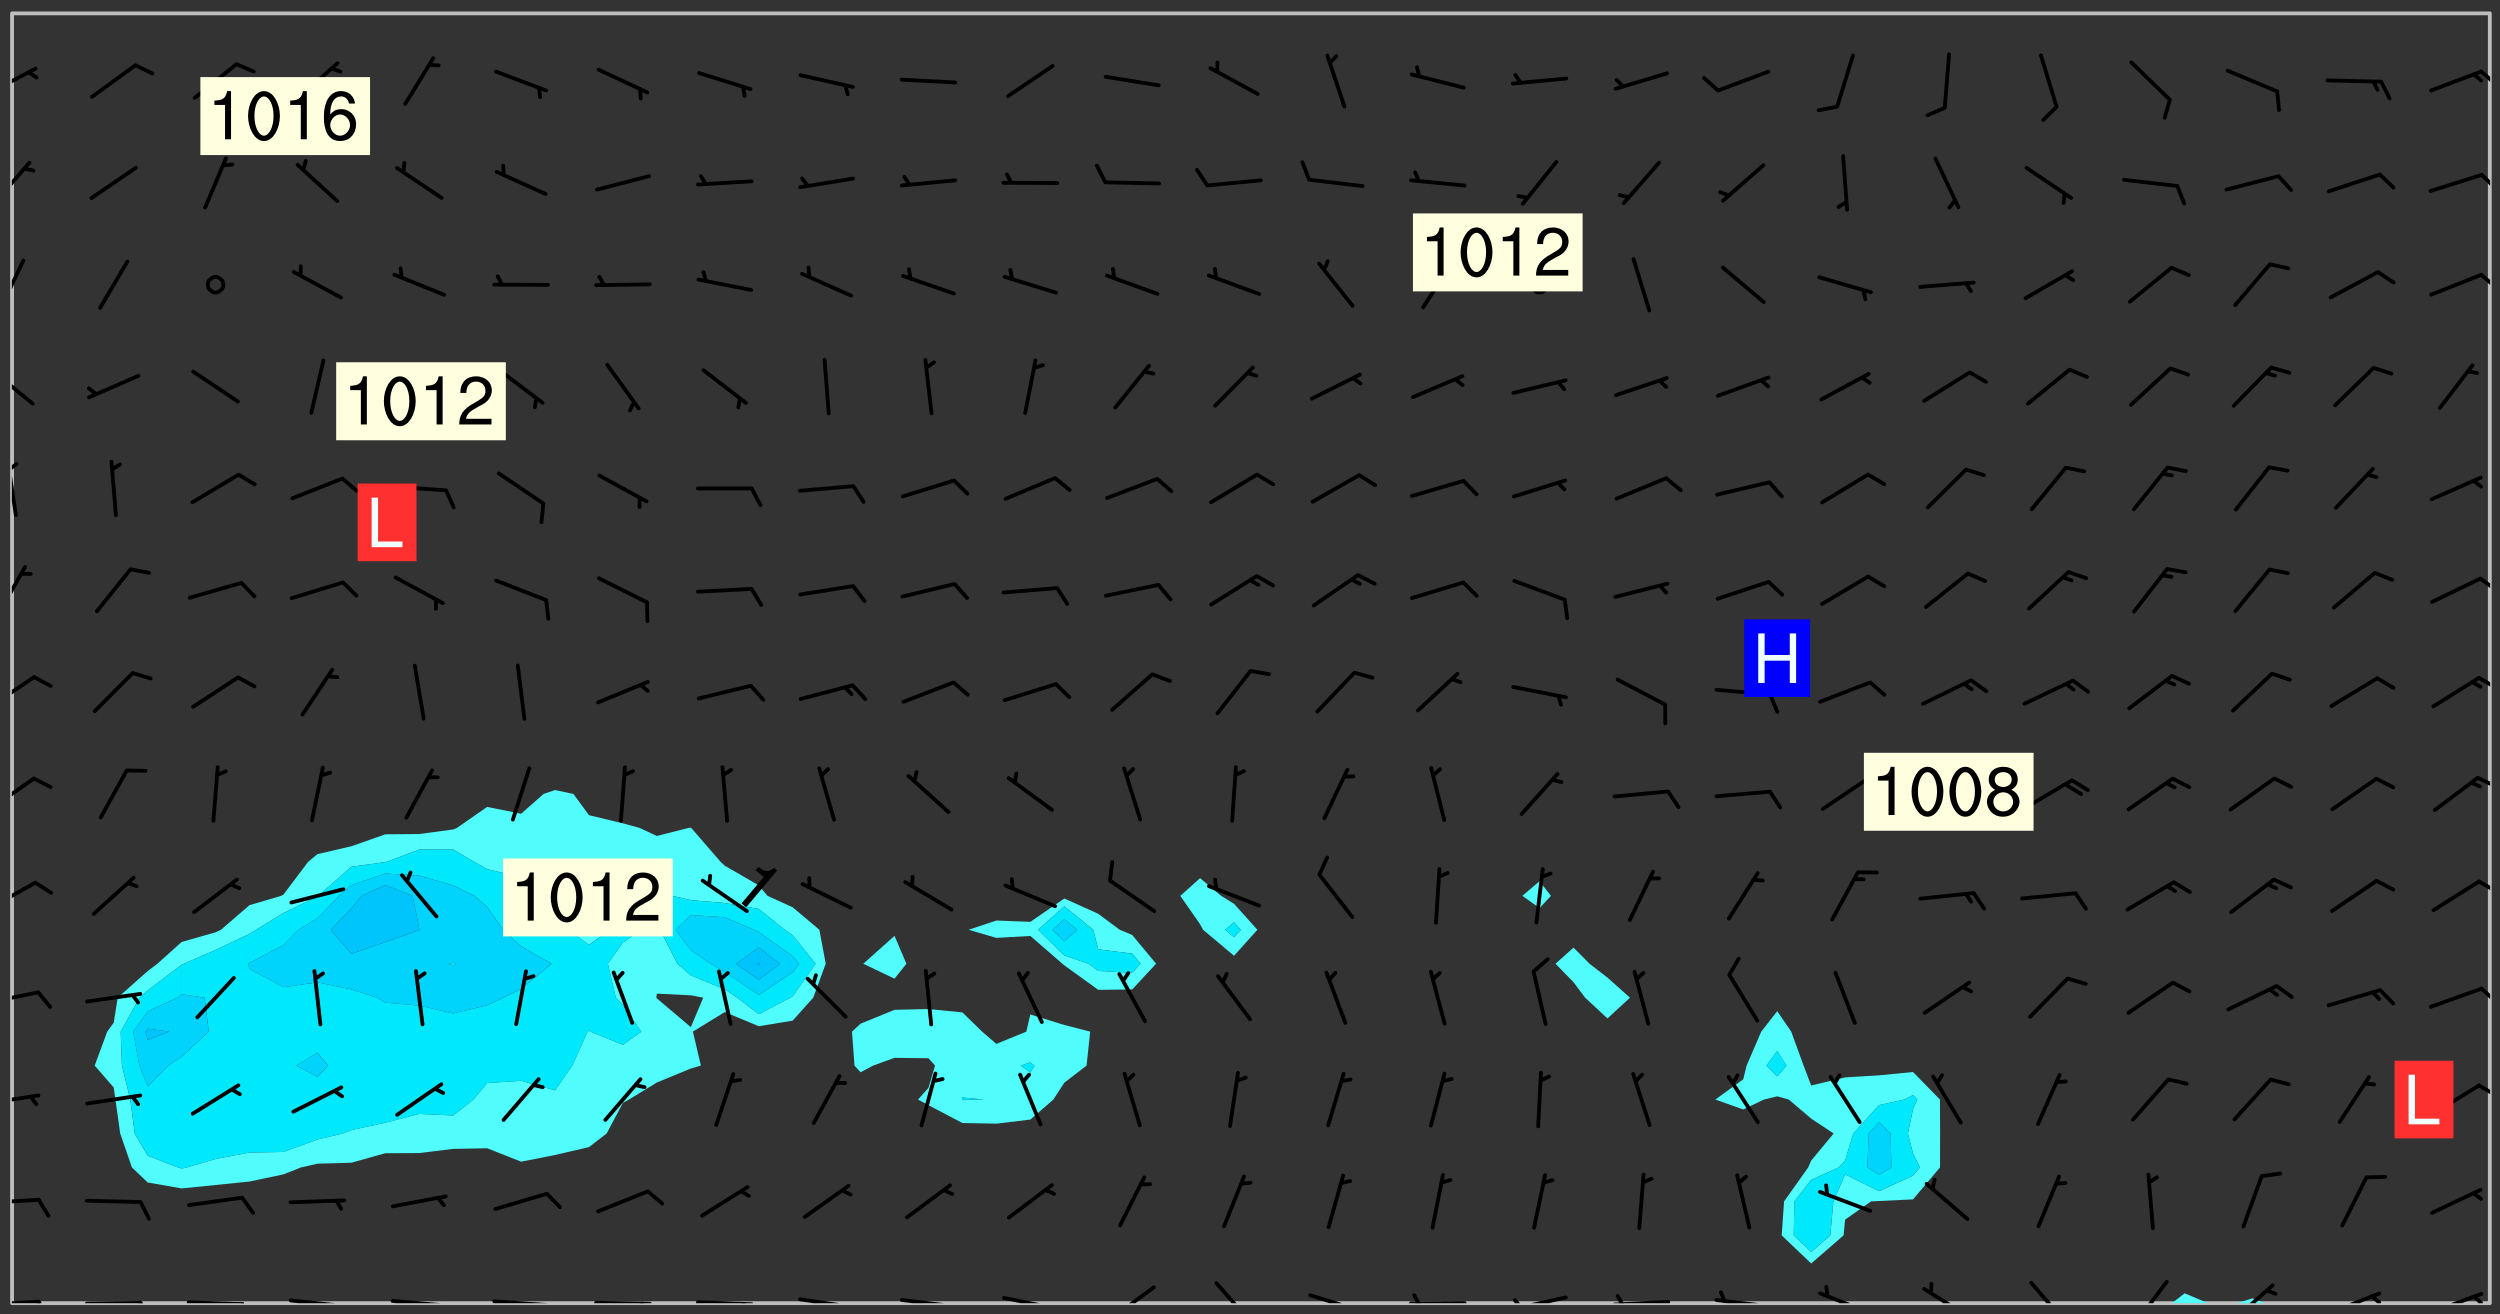 <svg xmlns="http://www.w3.org/2000/svg" role="img" xmlns:xlink="http://www.w3.org/1999/xlink" viewBox="142.45 309.95 326.84 171.84"><rect x="142.45" y="309.95" width="326.84" height="171.84" fill="#333333" stroke="none"/><defs><clipPath id="a"><path d="M144 311.672h1v168.656h-1zm0 0"/></clipPath><clipPath id="b"><path d="M144 311.672h324v168.656H144zm0 0"/></clipPath><clipPath id="c"><path d="M426 479h6v1.328h-6zm0 0"/></clipPath><clipPath id="d"><path d="M434 479h5v1.328h-5zm0 0"/></clipPath><clipPath id="e"><path d="M467 311.672h1v168.656h-1zm0 0"/></clipPath><clipPath id="f"><path d="M144 479h4v1.328h-4zm0 0"/></clipPath><clipPath id="g"><path d="M147 479h3v1.328h-3zm0 0"/></clipPath><clipPath id="h"><path d="M153 480h9v.328h-9zm0 0"/></clipPath><clipPath id="i"><path d="M160 480h3v.328h-3zm0 0"/></clipPath><clipPath id="j"><path d="M166 479h9v1.328h-9zm0 0"/></clipPath><clipPath id="k"><path d="M173 480h3v.328h-3zm0 0"/></clipPath><clipPath id="l"><path d="M180 479h8v1.328h-8zm0 0"/></clipPath><clipPath id="m"><path d="M187 480h2v.328h-2zm0 0"/></clipPath><clipPath id="n"><path d="M193 479h9v1.328h-9zm0 0"/></clipPath><clipPath id="o"><path d="M200 480h2v.328h-2zm0 0"/></clipPath><clipPath id="p"><path d="M206 479h9v1.328h-9zm0 0"/></clipPath><clipPath id="q"><path d="M213 480h3v.328h-3zm0 0"/></clipPath><clipPath id="r"><path d="M220 480h8v.328h-8zm0 0"/></clipPath><clipPath id="s"><path d="M226 480h2v.328h-2zm0 0"/></clipPath><clipPath id="t"><path d="M233 479h8v1.328h-8zm0 0"/></clipPath><clipPath id="u"><path d="M239 480h2v.328h-2zm0 0"/></clipPath><clipPath id="v"><path d="M246 479h9v1.328h-9zm0 0"/></clipPath><clipPath id="w"><path d="M252 480h2v.328h-2zm0 0"/></clipPath><clipPath id="x"><path d="M260 479h8v1.328h-8zm0 0"/></clipPath><clipPath id="y"><path d="M266 480h1v.328h-1zm0 0"/></clipPath><clipPath id="z"><path d="M273 479h8v1.328h-8zm0 0"/></clipPath><clipPath id="A"><path d="M279 480h2v.328h-2zm0 0"/></clipPath><clipPath id="B"><path d="M287 478h7v2.328h-7zm0 0"/></clipPath><clipPath id="C"><path d="M301 477h6v3.328h-6zm0 0"/></clipPath><clipPath id="D"><path d="M313 479h8v1.328h-8zm0 0"/></clipPath><clipPath id="E"><path d="M326 480h9v.328h-9zm0 0"/></clipPath><clipPath id="F"><path d="M327 479h2v1.328h-2zm0 0"/></clipPath><clipPath id="G"><path d="M340 479h8v1.328h-8zm0 0"/></clipPath><clipPath id="H"><path d="M340 479h2v1.328h-2zm0 0"/></clipPath><clipPath id="I"><path d="M353 479h8v1.328h-8zm0 0"/></clipPath><clipPath id="J"><path d="M353 479h2v1.328h-2zm0 0"/></clipPath><clipPath id="K"><path d="M366 479h9v1.328h-9zm0 0"/></clipPath><clipPath id="L"><path d="M367 478h2v2.328h-2zm0 0"/></clipPath><clipPath id="M"><path d="M380 478h8v2.328h-8zm0 0"/></clipPath><clipPath id="N"><path d="M393 478h8v2.328h-8zm0 0"/></clipPath><clipPath id="O"><path d="M407 477h6v3.328h-6zm0 0"/></clipPath><clipPath id="P"><path d="M421 477h5v3.328h-5zm0 0"/></clipPath><clipPath id="Q"><path d="M434 477h6v3.328h-6zm0 0"/></clipPath><clipPath id="R"><path d="M446 478h8v2.328h-8zm0 0"/></clipPath><clipPath id="S"><path d="M452 479h2v1.328h-2zm0 0"/></clipPath><clipPath id="T"><path d="M460 478h8v2.328h-8zm0 0"/></clipPath><clipPath id="U"><path d="M465 479h3v1.328h-3zm0 0"/></clipPath><clipPath id="V"><path d="M144 466h4v2h-4zm0 0"/></clipPath><clipPath id="W"><path d="M144 452h4v3h-4zm0 0"/></clipPath><clipPath id="X"><path d="M466 451h2v3h-2zm0 0"/></clipPath><clipPath id="Y"><path d="M144 439h4v3h-4zm0 0"/></clipPath><clipPath id="Z"><path d="M466 438h2v4h-2zm0 0"/></clipPath><clipPath id="aa"><path d="M144 425h4v5h-4zm0 0"/></clipPath><clipPath id="ab"><path d="M466 424h2v3h-2zm0 0"/></clipPath><clipPath id="ac"><path d="M144 411h4v6h-4zm0 0"/></clipPath><clipPath id="ad"><path d="M466 411h2v2h-2zm0 0"/></clipPath><clipPath id="ae"><path d="M144 398h4v5h-4zm0 0"/></clipPath><clipPath id="af"><path d="M466 398h2v3h-2zm0 0"/></clipPath><clipPath id="ag"><path d="M144 383h2v8h-2zm0 0"/></clipPath><clipPath id="ah"><path d="M466 385h2v3h-2zm0 0"/></clipPath><clipPath id="ai"><path d="M144 370h1v8h-1zm0 0"/></clipPath><clipPath id="aj"><path d="M144 370h1v2h-1zm0 0"/></clipPath><clipPath id="ak"><path d="M144 358h3v5h-3zm0 0"/></clipPath><clipPath id="al"><path d="M144 343h2v8h-2zm0 0"/></clipPath><clipPath id="am"><path d="M466 345h2v3h-2zm0 0"/></clipPath><clipPath id="an"><path d="M144 330h3v7h-3zm0 0"/></clipPath><clipPath id="ao"><path d="M466 332h2v3h-2zm0 0"/></clipPath><clipPath id="ap"><path d="M144 318h4v5h-4zm0 0"/></clipPath><clipPath id="aq"><path d="M466 319h2v3h-2zm0 0"/></clipPath><g id="ar" clip-path="url(#clip1)"><path fill="#fff" fill-opacity="0" fill-rule="evenodd" d="M0 0h1000v1000H0zm0 0"/><path fill="#d3d3d3" fill-opacity="0" fill-rule="evenodd" d="M162.152 355.867l-.234.293.059.234.117.172.176.234.293.348.113.059.117-.172.059-.234.176-.176.465-.176h.699l.234.293.289.816.059.176.176.23.352.234.699.699.172.176.234.348.234.41.289.582.41.465.23.234.234.176.117.23.176.293.172 1.164v.234l.059.289.059.117.117.117.348.41.117.172.176.176.176.234.117.172.172.352.059.234.234.406.234-.059-.176.176-.059.93h-.582l-.234-.113-.348.113-.117.117-.059.293-.059.176-.117.172-.465.293-.059.234-.059.113v.645l.059.172v.41l.059.059v.406l.059.406.117.176.059.059.23.641-.059.293v.699l-.059.582v.234l-.059.23-.055.352v1.922l.055.117h.426l-.367.117-.023.352.891 1.168 1.742.539 1.34.359v.539l.09.809.535.715 1.52.27.891-.086.09 1.164.535.18 1.16-.18 2.055-.984 1.16-.363 1.879-.176 1.695-.18-.18.719-1.516.086-1.25.09-.805.27-1.074.809.27.719.535.898-.18.625-.266.809.266 1.078.625.898.805.18 1.25-.18-.266.723.098.504.055.293v.172l.059.293v.406l.176.117.352.117h.406l.293-.176.113-.117.059-.117.117-.23.059-.176.352-.465.23-.176.176-.059.176.059.059.176.117.988.055.469.059.172.117.234.176.059.816.059h.289l.117.234.059.406.059.352v1.105l.117.293.117.348.289.699.176.352.582.754.352.176.172.059.469.234.641.465.348.234.293.176.293.055.23.062.816.348.293.176.113.172.352.352.117.176.523.641v.289l.059.352v.348l.059.352.059.289.117.059.172.059h.176l.582.234.176.117.176.289.176.234.113.234.293.23.117.117v.41l.059.055.289.234.234.117.059.117.117.172.059.117.23.234.059.176.234.059.117.059-.117.113-.059.117v.117l-.117.293-.117.289v.582l.176.117.117.059.059.117.117.117.113.059.176.348.059.352.059.406v.176l-.059.176-.117.699v.172l.117.176.293.293h.406l.176.117.117.172.117.293v.234h-.527l-.23-.234h-.234l-.176.059-.059.699.059.348.117.176.176.41.117.23.289.469.176.055h.523l.234.059.758.641.059.293v.234l.059.059.23.348v.352l-.117.172v.293l.293.289.293.176.172.059.293.176.293.117.582.406.289.234.293.176.219.16.016.012.23.176.641.523.176.234.117.176.176.176.113.172v.641l.117.176.469.117.582.117.234.059.23.113.293.117.113.059.586.352.289.172.176.062.176.055.176.059.699.352.289.176.234.055.289.176.234.117.641.406.293.117.172.059.234.059.41.059.23.059.234.117.059.172-.41.176.469.059.059.293.113.234.176.055.234.059.176.059.406.117.641.234.117.172.059.234v.176l-.059.117-.059.406.234.234.117.059.348.117.641.23.176.117.289.117.176.176.234.465.582 1.105.176.176.348.176.176.117.352.117 1.047.523.234.059.465.113.293.059.465.176.758.582.234.234.348.465.176.176.289.234.816.699.293.176.289.289.293.176.293.289.695.641.176.176.293.234.289.234.469.289.641.582.348.234.234.293.348.348.352.465.934.992.348.406.117.176.234.059.113.117.645.176.23.113.234.059.293.176.23.117.934.699.406.406.234.176.406.176.234.117.816.348.348.234.234.117.293.289.23.117.758.352.352.172.23.059.293.117.234.059.871.176h.816l.469.23.172.059.875.699.465.117.293.059.176.059.23.059.469.059.348.059.352.059.406.059h.293l.172.059v.23l.176.176h.293l.348.059.352.059.699.117h.641l.465-.234.293-.176.172-.117.41-.172.289-.176.934-.465.469-.293.523-.293.465-.172.465-.176 1.051-.465.289-.117.41-.117.289-.117.527-.176 1.516-.699.582-.348.289-.059.293-.059.348-.117.875-.23.352-.117h.113l.234-.059.875-.234.234-.059h.812l.352-.059.816-.117.172-.059.352-.055.293-.059.23-.059.816-.176.176-.059h.348l.234-.059.465-.117.758-.172.234-.059h.348l.41-.117.289-.059 1.285-.059h.289l.41-.059.23-.059h.176l.875-.117h.406l.41-.117h.348l.352-.113.871-.059h1.75l1.047.289.41.117.289.117.352.117.289.117 1.051.172.289.059h.293l.293.059.172.059.41.059.172.059.117.059h.117l.117.059.352.059h.113l.41.066 1.922.395 1.926.395 1.52.449 1.695.719 2.145.805 1.605-.719 1.43-.805 1.16-1.078 1.25-.449 3.035-.719 1.875-.359 2.145-1.348 2.234-1.254 2.5-1.258 1.695-.449 1.785-.18 1.16-.27.625.539 1.34-.27.715-.988.984-1.344.445-.18.805-.359 1.875-.539 1.785-.449 1.25-.27 1.16-.09 1.699-.09 1.961-.27 1.25-.09h.539l.625-.09h.891l2.145-.18 2.41-.18 2.59-.09 1.695.18 1.609.09 1.43.359 1.16.719 1.875.988 1.16 1.527.266.715.629.09.355.898.535.539.535 1.527 1.074.359h.535l-.805.535.09 1.707.715 2.695.891.805.895.988.715 1.258 1.785.539 1.52-.18.355 1.344 1.609-.805.98-.539.27.27.316-.215.219-.145.801.449.449-.359h.355l.535-.27.539-.719.535-.27.625-.988 1.16.449.84.371 1.395.617 1.695-.18h1.605l1.785.09.18-1.707.535-1.344.805.27.492.848.402.406-.09.539v.359l.715.449.711-.27h1.43l.359.988.445 1.258.715 1.344 1.25.629 1.695.629.715-.18.18-.539.98-.09.449.359.086 1.258-.266.629-.535.18v.539l.715.984.266.539.984.988.801 1.078-.266.359-.09.898-.625 2.332-.355 2.066-.09 1.793-.18.719-.09.539v1.438l-.98 1.883-.359 1.707-.535.898-.805 1.168-.266.539 2.055 1.254.086.359-.355.539-.09-.18v.809l.09 1.438-.445.715-1.074.094-.266.715.535.898.805.719 1.16.809 1.34.27.445.359-.355.449-1.789-.09-1.25-.449-.715-.719-.625-.09-.176 3.59-.188 1.309h89.359V311.703h-55.27v49.082l.762.125 3.289.543 2.023 2.836v2.754l2.352.332 2.348.332h4.051l-1.379 4.16-2.023.707-2.023.703-.543.344-2.594 1.617-.188.117-2.023-2.078-.73-2.742-2.672-2.078-1.375-3.5-.066-.082-1.957-2.672 2.75-1.418v-49.082H294.422v91.414l.117.031.133.012.074.074.105.047.09.059.086.059.09.059.297.297.059.09.031.117.027.117.016.137-.031.117-.059.09-.059.086-.043.105-.047.102-.027.121v.145l.176.27.148.148.074.086.074.074.043.105.062.09.059.086.043.105.059.09.047.102.043.105.059.086.117.18.074.074.062.086.059.09.043.105.059.09.059.086.062.09.059.09.043.102.117.18.074.074.059.086.074.074.09.059.105.047h.148l.133-.016.133.016.102-.047.074-.074.047-.102-.016-.133v-.148l-.047-.105-.027-.117-.047-.102-.027-.121-.043-.102-.062-.09-.043-.102-.043-.105-.031-.117-.016-.133-.012-.137.086-.059.059-.086.121-.031.043.105.016.133v.117l.059.102.059.09.09.059.148.148.059.09.043.105-.012.102.086.059.105.047.086.059.09.059.074.074-.117.027-.105.047-.086.059-.074.074-.059.09-.062.086-.027.121-.047.102-.043.105-.031.117-.012.133-.016.133v.148l.027.117.047.105.043.102.059.09.074.074.09.059.074.074.09.059.059.09.043.105.047.102.117.031.133.016h.148l.117-.031.105.043.043.105.047.102.027.121L299.5 410l.027.117.031.121.027.117.105.043.102.047.133-.016.148.148.062.086.074.074.07.074.09.062.105.043.102.043.117.031.137.016.117-.031.074-.074.027-.117-.012-.133-.031-.121-.027-.117.043-.105h.117l.09.062.117.027h.148l.133.016h.148l.133.016.133-.016h.148l.133-.016.133-.012.137.012.117-.027.133-.016.191-.059-.059.176-.016.133-.027.121-.016.133-.059.086-.133.016-.105.047-.105.043-.117.031-.117.027-.266.031h-.148l-.133.016-.074.074.059.086.148.148.117.18.074.07.09.062.09.059.086.059.09.059.102.043.105.062.105.043.086.059.105.047.102.043.18.117.059.09-.043.102-.047.105.016.133.223.223.059.09.043.102.031.121.043.102.016.133.031.117.012.137.031.117.148.148.102.043.105.043.117.031.133.016.137.016h.117l.117-.031.09-.059.043-.105.047-.102.043-.105.031-.117.012-.133v-.148l-.012-.133-.016-.133-.031-.117-.043-.105-.047-.105-.043-.102-.043-.105-.016-.133.016-.133.027-.117.031-.117.027-.121.047-.102.09-.059.086-.062.074-.074.09-.059.223-.223.059-.086.074-.074.117-.18.059-.086v-.148l-.074-.074-.102-.047-.105-.043-.102-.043-.059-.09-.047-.105-.027-.117.09-.059.117-.031.102-.043.18-.117.148-.148.012-.133-.012-.105-.09-.059-.133.016h-.148l-.133.016-.133-.016-.121-.031-.086-.059-.074-.074-.059-.09-.062-.086-.117-.18-.059-.086.031-.121.086-.059.121-.031.059-.086v-.121l-.031-.117-.059-.09-.059-.086-.047-.105-.027-.117-.016-.133.059-.09.074-.074.09-.059.117-.18.074-.074.059-.086.148-.148.121-.031.133-.016.133.016.074.074.043.105.016.133-.031.117-.117.031-.133.012-.148.148-.043.105-.047.102-.027.121-.031.117v.148l.031.117.043.105.059.09.074.07.074.074.117.031.121.027.117-.027.133-.016h.117l.09.059.074.074.047.105.059.086.102.047.133.016.105.043.086.059-.012.105-.074.074-.18.117-.059.09-.09.059-.07.074-.074.074-.062.09-.027.117-.016.133.016.133-.016.133v.148l.016.133.027.117.031.121.074.074.09.059.086.059.09.059.117.031v.086l-.102.047-.09.059-.266.031-.117.027h-.148l-.105.043-.102.047-.059.09-.062.234-.012.133-.031.121-.016.133v.293l-.012.133.012.137.016.133.133.016.133.012.121.031.086.059.074.074.047.105.043.102.016.133v.445l-.016.133v.445l.031.266.027.117.016.133.031.117.086.211.031.266v.148l-.031.117-.027.117-.031.121-.027.117-.031.117-.031.121-.012.133-.016.133.09.059.117-.031.102.016.047.105-.031.266v.441l-.043.105-.047.105-.043.102-.043.105-.059.086-.031.121-.043.117-.031.117-.016.133.016.133.059.09.105.047.086.059.059.086-.012.137-.031.117-.043.102v.445l-.016.133v.148l-.031.117-.043.105-.027.117-.047.105-.043.102-.031.121-.027.117-.031.133-.031.117-.027.117-.043.105-.031.117-.031.121-.012.133-.016.133v.297l.027.117v.148l.047.398.027.117.059.09.121.031h.148l.133-.016.059.09v.117l-.059.09-.09.059-.102.043-.105.047-.09.059-.086.059-.137.016-.117-.031-.133-.016-.102.047-.062.086-.012.137-.016.133-.031.117-.027.117-.016.133-.031.121v.297l.016.133.031.117v.148l.012.133v.148l-.027.117-.047.102-.027.121-.031.117-.059.09-.074.074-.102.043-.105.047-.117.027-.121.031-.102-.047.059-.086.105-.047.027-.117.031-.117.027-.121.031-.117v-.148l.016-.133-.031-.117-.043-.105-.105.016-.074.074-.102.043-.09.062-.074.074-.043.102-.016.133-.031.117L304.25 426l-.031.117-.027.117-.031.121-.027.117-.031.117-.043.105-.09.059h-.09l-.117-.031-.031-.086.016-.137-.031-.117v-.148l-.012-.133v-.148l-.062-.234-.027-.121-.043-.102-.047-.105-.059-.086-.059-.09-.043-.105-.062-.086-.148-.148-.07-.074-.105-.047-.105-.043-.102-.043-.297-.297-.09-.074-.086-.059-.105-.043-.09-.062-.086-.059-.105-.043-.09-.059-.086-.062-.074-.07-.105-.047-.086-.059-.105-.043-.09-.062-.102-.043-.105-.043-.086-.059-.105-.047-.105-.043-.102-.047-.09-.059-.102-.043-.105-.043-.09-.062-.117-.027-.133-.016-.133.016H299.75l-.133.016-.117-.031-.09-.059-.074-.074-.09-.059-.102-.047h-.148l-.121-.027-.102-.043-.074-.074-.117-.18-.09-.059-.102-.043-.09-.062-.105-.043-.09-.059-.086-.059-.105-.047-.059-.086-.059-.09-.043-.105-.047-.102-.074-.074-.086-.059-.074-.074-.09-.059-.223-.223-.043-.105-.031-.266.105-.043h.145l.105.043.074.074.09.059.086.059.105.047.09.059.148.148.07.074.148.148.062.086.074.074.086.059.074.074.09.062.09.059.086.059.27.176.102.047.105.043.102.043.047-.074.059-.086.074-.074.07-.074.105.043.074.074.059.09.043.102.047.105.043.105.121.027.117-.027.074-.09.043-.105.059-.09.074-.074.105-.043.117-.027.133.012.09.059.148.148.059.09.043.105.047.102.043.105.043.102.105.047.105.043.133.016.086-.059.059-.09.074-.074.105-.043.117.027.105.047.102.043.105.043.102.047.18.117v.117l-.016.133.016.133.016.137.059.086.102.047.121.027.117.031h.148l.117-.031.059-.09.18-.117.059-.09.074-.074.059-.086.117-.18.18-.117.117.031.09.059.043.074-.016.133v.117l.09.059h.148l.133-.016.133-.012.266-.031.105-.043.117-.031.121-.027.074-.074.07-.074.062-.09-.016-.105-.047-.102-.102-.043-.105-.016-.117.027-.266.031h-.148l-.074-.074-.09-.059-.117-.031-.117-.027-.133-.016h-.148l-.133.016h-.297l-.105-.047-.148-.148-.043-.102-.059-.09.223-.223.086-.059.105-.043.117-.031.133-.016.133.016.137.016.102.043.133-.012.09-.062.102-.043.062-.09-.047-.102-.09-.059-.117-.031-.102-.043-.059-.09-.062-.09v-.117l.016-.133.105-.047.074-.07v-.121l-.09-.059-.031-.117.09-.059.074-.074.043-.105.059-.09.047-.102.016-.133v-.148l-.047-.105-.043-.102-.09-.059-.133-.016-.102-.043-.137-.016-.117-.031h-.445l-.133-.016-.133-.012-.133-.016-.117-.031h-.148l-.133-.016-.133-.012-.266-.031-.121-.043-.086-.059-.074-.074v-.148l.012-.133.105-.047.102-.043.133-.016h.152l.133-.016h.293l.121.031.102.043.09.059.234.062.121-.047.09-.059.102-.043.133-.016.105.043.102.047.133.012.121-.027h.145l.121-.031.117-.027.105-.047.074-.074.086-.059.148-.148.059-.086.047-.105.027-.117.016-.105-.102-.043-.09-.059-.117-.031-.105-.043-.09-.062-.074-.086-.074-.074-.102-.043-.105-.047-.102-.043-.059-.09-.047-.102-.086-.211-.062-.086-.059-.09-.074-.074-.086-.059h-.27l-.117.031-.09.059-.102.043-.133.016-.105-.016-.027-.117-.062-.09-.117-.031-.102-.043-.148-.148-.031-.117-.016-.105.074-.074.18-.117.117-.027.117-.031.137.016.102.043.105.043.102.047.105.043.117.031.133.016.117.027.133.016.105-.016.09-.059-.074-.074-.105-.043-.074-.074-.074-.09-.148-.148-.086-.059-.09-.059-.074-.074-.09-.059-.102-.047-.121-.027-.102-.047-.105-.043-.117-.031-.102-.043-.121-.031h-.148l-.117.031-.105.043-.086.062-.18.117-.086.059-.09.059-.105.047-.086.059-.105.043-.102.043-.105.047-.074.074-.059.09-.059.086-.047.105-.059.086-.074.074-.133-.012-.117-.031h-.117l-.074.074-.09.059-.074.074-.09.059-.086.059-.105.047-.102.043-.137.016-.102-.043-.148-.148-.105-.047h-.086l-.105.047-.102.043-.121.031-.117-.031-.074-.074v-.117l.031-.121.074-.07.059-.09.074-.074.117-.031.105-.043h.293l.133-.016.137-.016.102-.043.09-.059.102-.047.09-.059.133-.012.09.059.133.012.09-.059.086-.059.105-.043.09-.059.086-.062.09-.059.148-.148.059-.086.059-.09.105-.043.133-.016.117.027.121.031.059-.059.059-.09.031-.266.027-.117.105.012.133.016.102-.043.09-.059.059-.09.074-.074.059-.09.047-.102.012-.133-.012-.133-.047-.105-.148-.148-.059-.09-.059-.086-.043-.105v-.445l.016-.133v-.148l.012-.133-.059-.059-.09.059-.102-.043-.18-.117-.086-.059-.062-.09-.059-.09-.074-.074-.086-.059-.121.031-.102.012-.105.047-.086.059-.105.043-.148.148-.09.059-.086.059-.09.062-.105.043-.133.016v-.121l.105-.043.117-.031.074-.07.043-.105v-.148l-.027-.117-.148-.148-.133-.016h-.148l-.117.031-.105.043-.102.043-.09.062-.117.027-.074-.074.012-.133-.043-.102-.043-.105-.09-.059-.117.027-.121.031-.117.031-.102.043-.121.031-.102.043-.105.043-.09.059-.102.016v-.117l.016-.133-.059-.09-.074.043-.148.148-.059.09-.074.074-.047.105-.043.102-.074.074-.059.09-.074.074-.059.086-.074.074-.09.062-.074.07-.074.074-.102.016-.133.016-.105-.043v-.121l.148-.148.043-.102.059-.09.047-.102.043-.105.059-.09.031-.117.043-.102.031-.121.027-.117.047-.105.043-.102.043-.105.074-.07.09-.062.09-.059.102-.043h.297l.266-.031.105-.043-.074-.074-.117-.031-.105-.043-.09-.059-.102-.047-.09-.059-.102-.043-.105-.043-.09-.062-.086-.059-.105-.043-.102-.043-.121-.031-.117-.031-.102-.043L297.5 410.25l-.102-.043-.09-.059-.043-.105-.016-.133.102-.043.133-.016.137.016.133-.016.102-.043.059-.09.016-.105-.09-.059-.074-.074-.102-.043-.09-.059-.148-.148-.043-.105-.016-.133v-.293l-.059-.09-.09-.059-.074-.074-.043-.105-.031-.117-.059-.09-.074-.074-.117-.027-.074-.074-.09-.059-.09-.062-.086-.059-.074-.074-.059-.086-.047-.105-.086-.059-.148-.148-.195-.059-.133.016-.102.043-.074.074-.047.102-.043.105-.059.09-.059.086-.297.297-.09.059h-.086l-.062-.086-.043-.105.031-.117.059-.09.027-.117-.012-.133-.09-.062-.105.047-.117.027-.117.031-.27.176-.102.047-.117.027-.105.047-.09.059-.102.043-.059-.086-.047-.105.016-.133.047-.105.07-.074.074-.07.059-.09v-.148l-.043-.105h-.238l-.102.047-.031.117-.027.117-.031.121-.074.043-.133.016-.074-.047-.043-.102-.043-.105-.047-.102-.043-.105-.121.031-.102.043-.133.016-.117.031-.105.043-.09.059-.102.047-.121.027-.133.016-.102-.043-.059-.09-.047-.105-.043-.102-.043-.105v-.117l.059-.09.086-.059.18-.117.102-.047.105-.043.105-.059.102-.043.09-.062.102-.043.105-.059.102-.047.09-.059.105-.043.102-.043.09-.062.102-.043.137-.016.117.031.102.043.121.031.102.043.105.047.102.043.105.043.102.047.105.043.102.043.105.047.086.059.105.043.117.031.105.043.102.047.09.059.105.043.102.043.105.047.117.027.102.047.121.027h.148l.086-.059.016-.102.059-.09-.027-.117-.074-.074-.117-.18-.074-.074-.09-.074-.18-.117-.086-.059-.105-.043-.102-.047-.27-.176-.059-.09-.074-.074-.059-.09-.043-.102-.031-.117-.016-.137v-.562l-.012-.133-.016-.133-.031-.117-.016-.133-.012-.133-.031-.121-.223-.223-.059-.086-.016-.105.031-.117.133-.016v-91.414H172.992v1.453l-.059.234-.352 1.051-.172.523-.117.348-.176.41-.117.172-.234.293-.23.059h-.352l-.117.059-.23.406v.293l.117.176.23.23.117.234.641.758.293.465.176.234.23.352.234.348.641.816.176.465.172.41.117.695.176.469.117 1.398.059.465v.875l.117 1.047v4.781l-.059.465-.352 1.281-.176.523-.113.41-.352.93L172.934 336l-.234.582-.117.176-.172.348-.176.406-.352.816-.059.293-.113.293-.117.289-.059.176-.117.875-.059.406-.059.117-.059.176-.059.172-.23.527-.117.172v.234l-.117.234-.059.172-.176.586v.289l-.059.176v.293l-.059.113-.059.527v.172l-.055.234v2.621l-.176.816-.117.176-.176.234-.117.172-.113.234-.586.934-.23.289-.293.465-.176.234-.289.352-.352.699-.113.23-.176.41-.176.23-.406.527-.816.699-.293.172-.289.234-.176.117-.176.176-.523.406-.527.176-.172.176-.234.055-.641.176h-.758m12.211 31.023l-1.074.449.359.895 1.25-.715.445-.539-.98-.09"/><path fill="#d3d3d3" fill-opacity="0" fill-rule="evenodd" d="M201.508 416.598h-.895l.449.629.98.359.805-.09.445-.988-.176.09-.715-.355-.895.355m154.621 59.07l-.059-.523v-.293l.113-.293.059-.23.469-.469h.113l.117-.113.117-.059h.176l.234-.059h.348l.234.059.117.059.23.172.059.176.117.582v.293l-.117.176-.172.289-.176.176-.527.523-.23.234-.117.059h-.176l-.117-.059-.406-.293-.176-.117-.117-.059-.059-.113-.055-.117m6.641-10.957l-.059-.172v-1.109l.059-.172.176-.059.172-.059h.176l.234-.059.117.059.059.699-.059.172-.117.176-.117.059-.234.523-.113.059h-.234l-.059-.117m9.613-14.391l-.117-.176v-.699l.293-.875.117-.172.176-.352.113-.23.117-.293.352-.758.117-.23.172-.234h.176l.117-.059h.641l.117.059.234.234.172.113.352.293.117.117.113.176v.113l.117.059.117.117v.699l-.059.176v.23l-.059.176-.348 1.051-.117.23-.117.234-.117.059-.23.234-.641.289h-.875l-.41-.117-.641-.465"/><path fill="none" stroke="#bebebe" stroke-linecap="round" stroke-linejoin="round" stroke-miterlimit="10" stroke-width=".5" d="M467.957 311.695H144.027v168.625h323.93v-168.625"/><g clip-path="url(#a)"><path fill="#fff" fill-opacity="0" fill-rule="evenodd" d="M144 475.891v4.438h.004H144V311.672h.004H144v164.219"/></g><g clip-path="url(#b)"><path fill="#fff" fill-opacity="0" fill-rule="evenodd" d="M144.004 480.328V311.672h71.012v101.57l-1.496.512-2.945 2.59-4.438-.898-3.949 2.746-.488.203-4.438.594-4.441.039-4.438 1.559-4.438 1.031-1.219 1.012-3.219 4.27-.301.172-4.141 1.215-3.734 3.223-.703.328-4.438 1.266-3.168 2.844-1.27.957-3.914 3.48-.523 3.262-.848 1.176-1.641 4.441 2.488 2.863.227 1.574.621 4.438 1.531 4.438 2.059 1.973 4.438.777 4.438-.445 4.438-.457 4.441-.934 2.312-.914 2.125-.48 4.438-.129 4.438-1.242 4.441-.02 4.438-.547 4.438-.082 4.438 1.754 4.441-.871 4.438-1.035 2.312-1.785 2.125-3.996.789-.441 3.648-2.223 4.438-1.828 1.316-.387-1.043-4.441 4.168-2.551 4.438 1.848 4.438-.727 2.688-3.008 1.633-4.438-.832-4.438-3.488-2.934-3.297-1.504-1.141-1.363-4.438-2.57-.547-.508-3.848-4.438-.047-.023-.297.023-4.141 1.055-2.27-1.055-2.168-.594-4.438-1.07-2.035-2.773-2.402-.512V311.672h44.383v120.621l-4.082 3.652 4.082 1.953 1.555-1.953-1.555-3.652v-120.621h4.438v130.191l-4.438.105-4.441 1.812-1.125 1.039.332 4.441.793.875 1.641-.875 2.801-1.016 4.438.055.855.961-.855 2.906-1.367 1.531 1.367.738 4.438 2.332 4.438.086 4.441-.539 3.012-2.617 1.426-2.199 2.914-2.238.477-4.441-3.391-.871-4.438-1.371-.527 2.242-3.914 1.602-1.863-1.602-2.574-2.512-4.438-.445V311.672h17.754v115.746l-4.438 3.051-4.441-.172-3.633 1.211 3.633 1.059 4.441-.25 4.184 3.629.254.211 4.438 3.203 4.438-.051 3.129-3.363-3.129-3.758-1.633-.68-2.805-2.09-4.438-2v-115.746h17.754v113.082l-2.586 2.316 2.586 3.715.391.723 4.047 3.398 3.055-3.398-3.055-3.398-1.688-1.039-2.75-2.316V311.672h44.383v113.477l-2.25 1.922 2.25 1.602 1.48-1.602-1.48-1.922V311.672h4.438v122.164l-2.352 2.109 2.352 2.414 1.52 2.023 2.918 2.715 2.945-2.715-2.945-2.625-2.34-1.812-2.098-2.109V311.672h26.629v130.469l-2.086 2.68-1.914 4.441-.438 1.785-3.648 2.652 3.648 1.297 2.699-1.297 1.738-.422 1.516.422 2.926 2.492 2.934 1.945-2.934 3.543-.395.895-3.152 4.441-.309 4.438 3.855 3.68 4.234-3.68.203-2.055 3.383-2.383 1.055-.055 4.438-.211 3.531-4.176.012-4.438-.02-4.438-3.523-3.602-4.438.434-4.438.273-4.438 1.055-.988-2.598-1.617-4.441-1.836-2.68V311.672h93.203v168.656h-29.438l-1.629-.641-2.059.641h-3.734l-3.082-1.297-1.66 1.297H144.004"/></g><path fill="#50fcfc" fill-rule="evenodd" d="M157.316 452.125l-2.488-2.863 1.641-4.441.848-1.176.523-3.262 3.914-3.48 1.27-.957 3.168-2.844 4.438-1.266.703-.328 3.734-3.223 4.141-1.215.301-.172 3.219-4.27 1.219-1.012 4.438-1.031 4.438-1.559 4.441-.039v2.031l-4.305 1.609-.137.023-4.438.613-4.328 3.805-.109.109-4.438 2.133-3.566 2.195-.875.531-4.438 2.102-4.133 1.805-.305.133-4.438 3.363-1.059.941-2.469 4.438.164 4.441 1.09 4.438.582 4.438 1.691 2.902 3.961 1.535.477.148.684-.148 3.754-1.102 4.438-.84 4.441-.078 4.438-1.625 3.293-.793 1.145-.445 4.438-.965 4.441-1.145 4.438.207 2.648-2.09 1.789-2.152 4.438-.301 4.441 1.254 2.246-3.238 2.008-4.441.184-.152.16.152 4.277 1.715 2.406-1.715-2.406-3.457-.938-.98-1.035-4.438 1.973-2.777 2.422-1.66 2.016-2.074v10.422l-.07.527.07.094 4.438 3.758 1.625-3.852-1.625-.309-4.438-.219v-10.422l.414 2.074 2.266 4.438 1.758 1.523 4.441 1.828 1.625 1.086 2.812 2.16 4.152-2.16.285-.176 3-4.262-3-3.73-1.031-.707-3.406-2.727-4.438-.77-4.441-.383-2.453-.559-1.984-1.367-4.438.828-.938.539-.727 4.438-2.773 1.969-2.746-1.969-1.691-1.449-3.051-2.988-1.391-2.406-4.438-1.086-1.691-.949-2.746-1.609h-4.438v-2.031l4.438-.594.488-.203 3.949-2.746 4.438.898 2.945-2.59 1.496-.512 2.402.512 2.035 2.773 4.438 1.07 2.168.594 2.27 1.055 4.141-1.055.297-.023.047.023 3.848 4.438.547.508 4.438 2.57 1.141 1.363 3.297 1.504 3.488 2.934.832 4.438-1.633 4.438-2.688 3.008-4.438.727-4.438-1.848-4.168 2.551 1.043 4.441-1.316.387-4.438 1.828-3.648 2.223-.789.441-2.125 3.996-2.312 1.785-4.438 1.035-4.441.871-4.438-1.754-4.438.082-4.438.547-4.441.02-4.438 1.242-4.438.129-2.125.48-2.312.914-4.441.934-4.438.457-4.438.445-4.438-.777-2.059-1.973-1.531-4.438-.621-4.438-.227-1.574"/><path fill="#00e8fc" fill-rule="evenodd" d="M158.391 449.262l-.164-4.441 2.469-4.438 1.059-.941 4.438-3.363v3.855l-.578.449-3.859 1.773-1.902 2.664.816 4.441 1.086 2.73 2.676-2.73 1.762-1.148 3.555-3.293-.562-4.438-2.992-.449v-3.855l.305-.133 4.133-1.805 4.438-2.102.875-.531 3.566-2.195 4.438-2.133.109-.109 4.328-3.805 4.438-.613v1.496l-4.438 1.516-1.602 1.406-2.836 2.914-2.488 1.523-1.949 1.98-4.441 2.352-.223.105.223.676 4.441 2.391 4.438-.633v9.176l-2.77 1.707 2.77 1.484 1.41-1.484-1.41-1.707v-9.176l4.438.922 3.367 1.082 1.07.652 4.441.379 4.438 1.031 4.438-1.074 2.113-.988 2.324-1.137 3.992-3.301-3.992-2.277-2.359-2.16-2.078-2.973-1.648-1.465-2.789-1.355-4.438-1.289-4.441-.277v-1.496l.137-.023 4.305-1.609h4.438l2.746 1.609 1.691.949 4.438 1.086 1.391 2.406 3.051 2.988 1.691 1.449 2.746 1.969 2.773-1.969.727-4.438.938-.539 4.438-.828 1.984 1.367 2.453.559v1.949l-2.004 1.93 2.004 2.68 2.582 1.758 1.859 1.066 4.438 3.02 4.438-2.949.801-1.137-.801-.996-4.438-3.156-.617-.285-3.82-1.637-4.441-.293v-1.949l4.441.383 4.438.77 3.406 2.727 1.031.707 3 3.73-3 4.262-.285.176-4.152 2.16-2.812-2.16-1.625-1.086-4.441-1.828-1.758-1.523-2.266-4.438-.414-2.074-2.016 2.074-2.422 1.66-1.973 2.777 1.035 4.438.938.98 2.406 3.457-2.406 1.715-4.277-1.715-.16-.152-.184.152-2.008 4.441-2.246 3.238-4.441-1.254-4.438.301-1.789 2.152-2.648 2.09-4.438-.207-4.441 1.145-4.438.965-1.145.445-3.293.793-4.438 1.625-4.441.078-4.438.84-3.754 1.102-.684.148-.477-.148-3.961-1.535-1.691-2.902-.582-4.438-1.09-4.438"/><path fill="#00d4fc" fill-rule="evenodd" d="M160.668 449.262l-.816-4.441 1.902-2.664v2.273l-.277.391.277 1.094 2.82-1.094-2.82-.391v-2.273l3.859-1.773.578-.449 2.992.449.562 4.438-3.555 3.293-1.762 1.148-2.676 2.73-1.086-2.73"/><path fill="#00c4fc" fill-rule="evenodd" d="M161.754 445.914l-.277-1.094.277-.391 2.82.391-2.82 1.094"/><path fill="#00d4fc" fill-rule="evenodd" d="M175.066 436.621l-.223-.676.223-.105 4.441-2.352 1.949-1.98 2.488-1.523 2.836-2.914 1.602-1.406 4.438-1.516v1.496l-3.09 1.426-1.348 1.633-2.699 2.805 2.699 3.148 4.438-1.539 4.441-1.566.086-.043-.086-.168-.871-4.27-3.57-1.426v-1.496l4.441.277 4.438 1.289v10.09l-.566.141.566.301.344-.301-.344-.141v-10.09l2.789 1.355 1.648 1.465 2.078 2.973 2.359 2.16 3.992 2.277-3.992 3.301-2.324 1.137-2.113.988-4.438 1.074-4.438-1.031-4.441-.379-1.07-.652-3.367-1.082-4.438-.922-4.438.633-4.441-2.391m8.879 14.125l-2.77-1.484 2.77-1.707 1.41 1.707-1.41 1.484"/><path fill="#00c4fc" fill-rule="evenodd" d="M188.383 434.656l-2.699-3.148 2.699-2.805 1.348-1.633 3.09-1.426 3.57 1.426.871 4.27.086.168-.086.043-4.441 1.566-4.438 1.539"/><path fill="#00e8fc" fill-rule="evenodd" d="M201.699 435.805l-.566.141.566.301.344-.301-.344-.141"/><path fill="#fff" fill-opacity="0" fill-rule="evenodd" d="M228.328 439.855l-.07.527.07.094 4.438 3.758 1.625-3.852-1.625-.309-4.438-.219"/><path fill="#00d4fc" fill-rule="evenodd" d="M232.766 434.188l-2.004-2.68 2.004-1.93 4.441.293 3.82 1.637.617.285v2.012l-2.957 2.141 2.957 2.105 2.777-2.105-2.777-2.141v-2.012l4.438 3.156.801.996-.801 1.137-4.438 2.949-4.438-3.02-1.859-1.066-2.582-1.758"/><path fill="#00c4fc" fill-rule="evenodd" d="M241.645 438.051l-2.957-2.105 2.957-2.141v2.012l-.18.129.18.129.168-.129-.168-.129v-2.012l2.777 2.141-2.777 2.105"/><path fill="#00b8fc" fill-rule="evenodd" d="M241.645 436.074l-.18-.129.18-.129.168.129-.168.129"/><path fill="#50fcfc" fill-rule="evenodd" d="M254.164 449.262l-.332-4.441 1.125-1.039 4.441-1.812 4.438-.105 4.438.445v11.121l-.055.27.055.035 2.781-.035-2.781-.27v-11.121l2.574 2.512 1.863 1.602 3.914-1.602.527-2.242v6.266l-1.254.418 1.254.895.539-.895-.539-.418v-6.266l4.438 1.371 3.391.871-.477 4.441-2.914 2.238-1.426 2.199-3.012 2.617-4.441.539-4.438-.086-4.438-2.332-1.367-.738 1.367-1.531.855-2.906-.855-.961-4.438-.055-2.801 1.016-1.641.875-.793-.875m5.234-11.363l-4.082-1.953 4.082-3.652 1.555 3.652-1.555 1.953"/><path fill="#00e8fc" fill-rule="evenodd" d="M268.273 453.734l-.055-.035.055-.27 2.781.27-2.781.035"/><path fill="#50fcfc" fill-rule="evenodd" d="M272.711 432.566l-3.633-1.059 3.633-1.211 4.441.172 4.438-3.051v1.012l-3.422 3.078 3.422 3.359 3.184 1.078 1.254.945 4.438.234 1.098-1.18-1.098-1.32-4.438-.559-.648-2.559-3.789-3.078v-1.012l4.438 2 2.805 2.09 1.633.68 3.129 3.758-3.129 3.363-4.438.051-4.438-3.203-.254-.211-4.184-3.629-4.441.25"/><path fill="#00e8fc" fill-rule="evenodd" d="M277.152 450.156l-1.254-.895 1.254-.418.539.418-.539.895m4.438-15.289l-3.422-3.359 3.422-3.078v1.688l-1.547 1.391 1.547 1.52 1.711-1.52-1.711-1.391v-1.688l3.789 3.078.648 2.559 4.438.559 1.098 1.32-1.098 1.18-4.438-.234-1.254-.945-3.184-1.078"/><path fill="#00d4fc" fill-rule="evenodd" d="M281.59 433.027l-1.547-1.52 1.547-1.391 1.711 1.391-1.711 1.52"/><path fill="#50fcfc" fill-rule="evenodd" d="M299.344 430.785l-2.586-3.715 2.586-2.316 2.75 2.316 1.688 1.039v2.41l-1.176.988 1.176.984.887-.984-.887-.988v-2.41l3.055 3.398-3.055 3.398-4.047-3.398-.391-.723"/><path fill="#00e8fc" fill-rule="evenodd" d="M303.781 432.492l-1.176-.984 1.176-.988.887.988-.887.984"/><path fill="#50fcfc" fill-rule="evenodd" d="M343.727 428.672l-2.25-1.602 2.25-1.922 1.48 1.922-1.48 1.602m4.438 9.688l-2.352-2.414 2.352-2.109 2.098 2.109 2.34 1.812 2.945 2.625-2.945 2.715-2.918-2.715-1.52-2.023m22.191 16.637l-3.648-1.297 3.648-2.652.438-1.785 1.914-4.441 2.086-2.68v5.207l-1.406 1.914 1.406 1.414 1.219-1.414-1.219-1.914v-5.207l1.836 2.68 1.617 4.441.988 2.598 4.438-1.055 4.438-.273 4.438-.434v3.023l-1.156.578-3.281.723-3.371 3.715-1.066 3.539-.852.898-3.586 1.625-2.195 2.816-.082 4.438 2.277 2.172 2.5-2.172.398-4.438 1.539-3.531 4.438 2.195 4.438-2.035.906-1.07-.906-1.836-.664-2.602.664-3.195.566-1.242-.566-.578v-3.023l3.523 3.602.02 4.438-.012 4.438-3.531 4.176-4.438.211-1.055.055-3.383 2.383-.203 2.055-4.234 3.68-3.855-3.68.309-4.438 3.152-4.441.395-.895 2.934-3.543-2.934-1.945-2.926-2.492-1.516-.422-1.738.422-2.699 1.297"/><path fill="#00e8fc" fill-rule="evenodd" d="M374.793 450.676l-1.406-1.414 1.406-1.914 1.219 1.914-1.219 1.414m4.441 22.949l-2.277-2.172.082-4.438 2.195-2.816 3.586-1.625.852-.898 1.066-3.539 3.371-3.715v2.234l-1.344 1.48-.188 4.438 1.531.973 1.621-.973-.117-4.438-1.504-1.48v-2.234l3.281-.723 1.156-.578.566.578-.566 1.242-.664 3.195.664 2.602.906 1.836-.906 1.07-4.438 2.035-4.438-2.195-1.539 3.531-.398 4.438-2.5 2.172"/><path fill="#00d4fc" fill-rule="evenodd" d="M388.109 463.547l-1.531-.973.188-4.438 1.344-1.48 1.504 1.48.117 4.438-1.621.973"/><g clip-path="url(#c)"><path fill="#50fcfc" fill-rule="evenodd" d="M426.395 480.328l1.66-1.297 3.082 1.297h-4.742"/></g><g clip-path="url(#d)"><path fill="#50fcfc" fill-rule="evenodd" d="M434.871 480.328h3.688l-1.629-.641-2.059.641"/></g><g clip-path="url(#e)"><path fill="#fff" fill-opacity="0" fill-rule="evenodd" d="M467.996 480.328H468V311.672h-.004H468v168.656h-.004"/></g><path fill="#fff" fill-opacity="0" fill-rule="evenodd" d="M235.754 427.387l4.473 3.758 6.406-7.629-4.473-3.758-6.406 7.629"/><path fill-rule="evenodd" d="M243.66 423.414l.391.328-4.047 4.82-.605-.508 2.891-3.438-1.062-.895.355-.426.473.312.227.121.234.078.246.023.266-.051.301-.133.332-.234"/><g clip-path="url(#f)"><path fill="none" stroke="#000" stroke-linecap="round" stroke-linejoin="round" stroke-miterlimit="10" stroke-width=".5" d="M147.508 480.133l-7.016.391"/></g><g clip-path="url(#g)"><path fill="none" stroke="#000" stroke-linecap="round" stroke-linejoin="round" stroke-miterlimit="10" stroke-width=".5" d="M147.508 480.133l1.273 2.098"/></g><g clip-path="url(#h)"><path fill="none" stroke="#000" stroke-linecap="round" stroke-linejoin="round" stroke-miterlimit="10" stroke-width=".5" d="M160.828 480.289l-7.027.078"/></g><g clip-path="url(#i)"><path fill="none" stroke="#000" stroke-linecap="round" stroke-linejoin="round" stroke-miterlimit="10" stroke-width=".5" d="M160.828 480.289l1.176 2.156"/></g><g clip-path="url(#j)"><path fill="none" stroke="#000" stroke-linecap="round" stroke-linejoin="round" stroke-miterlimit="10" stroke-width=".5" d="M174.141 480.441l-7.023-.223"/></g><g clip-path="url(#k)"><path fill="none" stroke="#000" stroke-linecap="round" stroke-linejoin="round" stroke-miterlimit="10" stroke-width=".5" d="M174.141 480.441l1.082 2.199"/></g><g clip-path="url(#l)"><path fill="none" stroke="#000" stroke-linecap="round" stroke-linejoin="round" stroke-miterlimit="10" stroke-width=".5" d="M187.441 480.691l-6.992-.727"/></g><g clip-path="url(#m)"><path fill="none" stroke="#000" stroke-linecap="round" stroke-linejoin="round" stroke-miterlimit="10" stroke-width=".5" d="M187.441 480.691l.918 2.277"/></g><g clip-path="url(#n)"><path fill="none" stroke="#000" stroke-linecap="round" stroke-linejoin="round" stroke-miterlimit="10" stroke-width=".5" d="M200.762 480.633l-7-.609"/></g><g clip-path="url(#o)"><path fill="none" stroke="#000" stroke-linecap="round" stroke-linejoin="round" stroke-miterlimit="10" stroke-width=".5" d="M200.762 480.633l.961 2.258"/></g><g clip-path="url(#p)"><path fill="none" stroke="#000" stroke-linecap="round" stroke-linejoin="round" stroke-miterlimit="10" stroke-width=".5" d="M214.082 480.57l-7.012-.484"/></g><g clip-path="url(#q)"><path fill="none" stroke="#000" stroke-linecap="round" stroke-linejoin="round" stroke-miterlimit="10" stroke-width=".5" d="M214.082 480.57l.996 2.242"/></g><g clip-path="url(#r)"><path fill="none" stroke="#000" stroke-linecap="round" stroke-linejoin="round" stroke-miterlimit="10" stroke-width=".5" d="M227.402 480.391l-7.023-.121"/></g><g clip-path="url(#s)"><path fill="none" stroke="#000" stroke-linecap="round" stroke-linejoin="round" stroke-miterlimit="10" stroke-width=".5" d="M226.383 480.371l.555 1.094"/></g><g clip-path="url(#t)"><path fill="none" stroke="#000" stroke-linecap="round" stroke-linejoin="round" stroke-miterlimit="10" stroke-width=".5" d="M240.715 480.457l-7.02-.254"/></g><g clip-path="url(#u)"><path fill="none" stroke="#000" stroke-linecap="round" stroke-linejoin="round" stroke-miterlimit="10" stroke-width=".5" d="M239.695 480.418l.535 1.105"/></g><g clip-path="url(#v)"><path fill="none" stroke="#000" stroke-linecap="round" stroke-linejoin="round" stroke-miterlimit="10" stroke-width=".5" d="M253.996 480.836l-6.953-1.016"/></g><g clip-path="url(#w)"><path fill="none" stroke="#000" stroke-linecap="round" stroke-linejoin="round" stroke-miterlimit="10" stroke-width=".5" d="M252.984 480.688l.414 1.156"/></g><g clip-path="url(#x)"><path fill="none" stroke="#000" stroke-linecap="round" stroke-linejoin="round" stroke-miterlimit="10" stroke-width=".5" d="M267.324 480.75l-6.977-.844"/></g><g clip-path="url(#y)"><path fill="none" stroke="#000" stroke-linecap="round" stroke-linejoin="round" stroke-miterlimit="10" stroke-width=".5" d="M266.309 480.629l.441 1.145"/></g><g clip-path="url(#z)"><path fill="none" stroke="#000" stroke-linecap="round" stroke-linejoin="round" stroke-miterlimit="10" stroke-width=".5" d="M280.594 481.02l-6.887-1.383"/></g><g clip-path="url(#A)"><path fill="none" stroke="#000" stroke-linecap="round" stroke-linejoin="round" stroke-miterlimit="10" stroke-width=".5" d="M279.594 480.82l.352 1.176"/></g><g clip-path="url(#B)"><path fill="none" stroke="#000" stroke-linecap="round" stroke-linejoin="round" stroke-miterlimit="10" stroke-width=".5" d="M293.297 478.25l-5.664 4.156"/></g><g clip-path="url(#C)"><path fill="none" stroke="#000" stroke-linecap="round" stroke-linejoin="round" stroke-miterlimit="10" stroke-width=".5" d="M301.461 477.691l4.641 5.273"/></g><g clip-path="url(#D)"><path fill="none" stroke="#000" stroke-linecap="round" stroke-linejoin="round" stroke-miterlimit="10" stroke-width=".5" d="M313.742 479.285l6.711 2.086"/></g><g clip-path="url(#E)"><path fill="none" stroke="#000" stroke-linecap="round" stroke-linejoin="round" stroke-miterlimit="10" stroke-width=".5" d="M326.898 480.352l7.027-.043"/></g><g clip-path="url(#F)"><path fill="none" stroke="#000" stroke-linecap="round" stroke-linejoin="round" stroke-miterlimit="10" stroke-width=".5" d="M327.918 480.344l-.582-1.078"/></g><g clip-path="url(#G)"><path fill="none" stroke="#000" stroke-linecap="round" stroke-linejoin="round" stroke-miterlimit="10" stroke-width=".5" d="M340.293 481.086l6.863-1.512"/></g><g clip-path="url(#H)"><path fill="none" stroke="#000" stroke-linecap="round" stroke-linejoin="round" stroke-miterlimit="10" stroke-width=".5" d="M341.293 480.863l-.797-.934"/></g><g clip-path="url(#I)"><path fill="none" stroke="#000" stroke-linecap="round" stroke-linejoin="round" stroke-miterlimit="10" stroke-width=".5" d="M353.531 480.492l7.02-.328"/></g><g clip-path="url(#J)"><path fill="none" stroke="#000" stroke-linecap="round" stroke-linejoin="round" stroke-miterlimit="10" stroke-width=".5" d="M354.551 480.445l-.625-1.055"/></g><g clip-path="url(#K)"><path fill="none" stroke="#000" stroke-linecap="round" stroke-linejoin="round" stroke-miterlimit="10" stroke-width=".5" d="M366.867 479.914l6.977.832"/></g><g clip-path="url(#L)"><path fill="none" stroke="#000" stroke-linecap="round" stroke-linejoin="round" stroke-miterlimit="10" stroke-width=".5" d="M367.883 480.035l-.445-1.145"/></g><g clip-path="url(#M)"><path fill="none" stroke="#000" stroke-linecap="round" stroke-linejoin="round" stroke-miterlimit="10" stroke-width=".5" d="M380.406 479.031l6.531 2.594"/></g><path fill="none" stroke="#000" stroke-linecap="round" stroke-linejoin="round" stroke-miterlimit="10" stroke-width=".5" d="M381.355 479.41l-.137-1.219"/><g clip-path="url(#N)"><path fill="none" stroke="#000" stroke-linecap="round" stroke-linejoin="round" stroke-miterlimit="10" stroke-width=".5" d="M394.008 478.465l5.957 3.727"/></g><path fill="none" stroke="#000" stroke-linecap="round" stroke-linejoin="round" stroke-miterlimit="10" stroke-width=".5" d="M394.875 479.008l.086-1.223"/><g clip-path="url(#O)"><path fill="none" stroke="#000" stroke-linecap="round" stroke-linejoin="round" stroke-miterlimit="10" stroke-width=".5" d="M408.008 477.668l4.586 5.324"/></g><g clip-path="url(#P)"><path fill="none" stroke="#000" stroke-linecap="round" stroke-linejoin="round" stroke-miterlimit="10" stroke-width=".5" d="M425.723 477.516l-4.215 5.625"/></g><g clip-path="url(#Q)"><path fill="none" stroke="#000" stroke-linecap="round" stroke-linejoin="round" stroke-miterlimit="10" stroke-width=".5" d="M439.555 477.992l-5.246 4.672"/></g><path fill="none" stroke="#000" stroke-linecap="round" stroke-linejoin="round" stroke-miterlimit="10" stroke-width=".5" d="M438.793 478.672l1.148.426"/><g clip-path="url(#R)"><path fill="none" stroke="#000" stroke-linecap="round" stroke-linejoin="round" stroke-miterlimit="10" stroke-width=".5" d="M453.52 479.051l-6.547 2.559"/></g><g clip-path="url(#S)"><path fill="none" stroke="#000" stroke-linecap="round" stroke-linejoin="round" stroke-miterlimit="10" stroke-width=".5" d="M452.566 479.422l.93.801"/></g><g clip-path="url(#T)"><path fill="none" stroke="#000" stroke-linecap="round" stroke-linejoin="round" stroke-miterlimit="10" stroke-width=".5" d="M466.855 479.105l-6.586 2.445"/></g><g clip-path="url(#U)"><path fill="none" stroke="#000" stroke-linecap="round" stroke-linejoin="round" stroke-miterlimit="10" stroke-width=".5" d="M465.898 479.461l.914.816"/></g><g clip-path="url(#V)"><path fill="none" stroke="#000" stroke-linecap="round" stroke-linejoin="round" stroke-miterlimit="10" stroke-width=".5" d="M147.508 466.805l-7.016.418"/></g><path fill="none" stroke="#000" stroke-linecap="round" stroke-linejoin="round" stroke-miterlimit="10" stroke-width=".5" d="M147.508 466.805l1.277 2.094m12.043-1.801l-7.027-.168m7.027.168l1.098 2.195m12.184-2.762l-6.961.965m6.961-.965l1.441 1.988m11.906-1.629l-7.023.246m6-.211l.613 1.062m13.668-1.625l-6.906 1.301m5.898-1.113l.77.961m13.469-1.496l-6.738 1.996m6.738-1.996l1.719 1.754m11.488-2.062l-6.523 2.613m6.523-2.613l1.875 1.586m11.152-2.148l-5.949 3.738m5.082-3.195l1.066.609m13.004-1.32l-5.727 4.074m4.895-3.48l1.098.551m13.008-1.203l-5.641 4.191m4.82-3.582l1.105.523m13.016-1.152l-5.613 4.23m4.797-3.613l1.113.52m11.789-2.16l-3.156 6.277m2.699-5.363l1.227-.027m12.277-1.008l-2.617 6.52m2.234-5.57l1.223-.133m12.117-.938l-1.902 6.762m1.625-5.777l1.199-.262m12.125-.789l-1.363 6.895m1.164-5.891l1.176-.355m12.375-.641l-1.438 6.879m1.227-5.879l1.18-.34m11.91-.723l-.566 7.004m.484-5.984l1.125-.488m11.191-.453l1.594 6.848m-1.359-5.852l.922-.805m9.668 1.992l6.574 2.484m-5.617-2.125l-.156-1.215m13.141-.199l5.324 4.59m-4.551-3.922l.273-1.195m16.273-.426l-2.684 6.496m2.293-5.551l1.219-.117m10.852-1.082l.586 7.004m-.5-5.984l1.031-.664m13.691-.156l-2.402 6.605m2.402-6.605l2.43-.34m11.258.5l-3.148 6.285m3.148-6.285l2.453-.059m12.461 1.691l-6.344 3.02m5.422-2.582l.984.734"/><g clip-path="url(#W)"><path fill="none" stroke="#000" stroke-linecap="round" stroke-linejoin="round" stroke-miterlimit="10" stroke-width=".5" d="M147.473 453.168l-6.945 1.059"/></g><path fill="none" stroke="#000" stroke-linecap="round" stroke-linejoin="round" stroke-miterlimit="10" stroke-width=".5" d="M146.461 453.324l.734.984m13.594-1.137l-6.949 1.051m5.938-.898l.73.988m13.105-2.469l-5.969 3.707m5.102-3.168l1.062.617m13.273-.887l-6.273 3.172m5.359-2.711l1.004.707m12.98-1.578l-5.781 3.992m4.938-3.414l1.09.566m12.469-1.812l-4.582 5.328m3.914-4.555l1.199.273m12.785-1.043l-4.59 5.32m3.922-4.547l1.199.27m11.609-1.715l-2.238 6.66M238 451.336l1.211-.199m13.008-.516l-3.398 6.152m2.906-5.254l1.227.02M264.75 450.305l-1.828 6.785m1.562-5.797l1.195-.273m10.133-.57l2.676 6.496m-2.289-5.551l.785-.945m12.484-.121l1.992 6.738m-1.703-5.758l.875-.859m13.668-.227l-1.043 6.949m.895-5.938l1.156-.406m12.797-.496l-2.02 6.73m1.727-5.75l1.203-.242m12.285-.77l-1.781 6.797m1.523-5.809l1.195-.281m11.664-.816l-.355 7.016m.305-5.996l1.109-.52m11.004-.336l2.152 6.688m-1.84-5.715l.855-.883m11.316.305l3.816 5.898m-3.262-5.043l.598-1.07m12.168.207l3.805 5.91m-3.25-5.047l.598-1.074m12.258.152l3.613 6.027m-3.086-5.148l.633-1.051m15.383-.027l-2.84 6.43m2.426-5.492l1.223-.09m13.406-.27l-4.645 5.273m4.645-5.273l2.387.566m10.969-.535l-4.723 5.207m4.723-5.207l2.379.602m10.5-.938l-3.848 5.879m3.285-5.023l1.223.113m13.723.133l-5.984 3.68"/><g clip-path="url(#X)"><path fill="none" stroke="#000" stroke-linecap="round" stroke-linejoin="round" stroke-miterlimit="10" stroke-width=".5" d="M466.555 451.859l2.117 1.242"/></g><g clip-path="url(#Y)"><path fill="none" stroke="#000" stroke-linecap="round" stroke-linejoin="round" stroke-miterlimit="10" stroke-width=".5" d="M147.445 439.688l-6.891 1.395"/></g><path fill="none" stroke="#000" stroke-linecap="round" stroke-linejoin="round" stroke-miterlimit="10" stroke-width=".5" d="M147.445 439.688l1.559 1.895m11.789-1.695l-6.957.996m5.945-.852l.723.988m12.516-3.215l-4.777 5.156m15.312-6.07l.781 6.984m-.668-5.969l1.012-.691m12.148-.316l.863 6.973m-.738-5.961l1.008-.703m13.254-.277l-1.281 6.91m1.098-5.906l1.168-.367m10.477-.48l2.426 6.594m-2.07-5.633l.816-.914m12.598-.18l1.52 6.859m-1.297-5.863l.934-.793m10.434.742l4.969 4.969m-4.246-4.246l.359-1.172m14.363-.562l.711 6.992m-.609-5.973l1.02-.684m11.047-.016l3.004 6.352m-2.566-5.426l.734-.984m11.965.148l3.359 6.172m-2.871-5.273l.676-1.023m11.734.391l4.195 5.641m-3.586-4.82l.527-1.105m13.039-.184l2.473 6.578m-2.113-5.621l.809-.918m12.488-.148l1.793 6.797m-1.535-5.805l.902-.836m12.262-.18l1.578 6.848m-1.578-6.848l1.852-1.609m11.352 1.637l1.801 6.793m-1.539-5.805l.902-.836m11.219.246l3.668 5.992m-3.668-5.992l1.246-2.113m12.641 1.832l2.523 6.559m14.957-5.254l-5.809 3.949m4.965-3.375l1.086.57m12.629-1.68l-4.922 5.016m4.922-5.016l2.355.695m11.406-.16l-5.812 3.949m5.812-3.949l2.168 1.145m11.402-.703l-6.324 3.066m6.324-3.066l1.98 1.445m-2.902-1l.992.723m13.449-.637l-6.734 2m6.734-2l1.723 1.75m-2.703-1.457l.863.871m13.375-1.348l-6.617 2.371"/><g clip-path="url(#Z)"><path fill="none" stroke="#000" stroke-linecap="round" stroke-linejoin="round" stroke-miterlimit="10" stroke-width=".5" d="M466.871 439.199l1.812 1.648"/></g><g clip-path="url(#aa)"><path fill="none" stroke="#000" stroke-linecap="round" stroke-linejoin="round" stroke-miterlimit="10" stroke-width=".5" d="M147.062 425.348l-6.125 3.445"/></g><path fill="none" stroke="#000" stroke-linecap="round" stroke-linejoin="round" stroke-miterlimit="10" stroke-width=".5" d="M147.062 425.348l2.066 1.32m10.789-1.961l-5.207 4.723m4.449-4.035l1.156.414m13.109-.871l-5.59 4.262m4.773-3.641l1.117.512m13.621.129l-6.805 1.738m14.465-3.566l4.508 5.395m-3.852-4.609l.461-1.137m15.133-.398l-1.363 6.895m1.164-5.891l1.176-.355m9.977-.289l3.359 6.176m-2.871-5.277l.676-1.023m10.938 1.219l5.785 3.988m-4.941-3.406l.141-1.219m12.07 1.082l6.309 3.098m-5.391-2.648l-.039-1.223m12.57.523l6.039 3.598m-5.16-3.074l.059-1.223m12.152 1.148l6.488 2.699m-5.543-2.309l-.117-1.219m12.84.18l5.781 3.996m-5.781-3.996l.285-2.434m12.645 3.164l6.555 2.535m-5.602-2.168l-.145-1.219m13.629-.656l4.309 5.551m-4.309-5.551l1.008-2.238m14.688 1.508l-.453 7.012m.387-5.992l1.121-.504m12.449-.5l-.828 6.98m.707-5.965l1.145-.445m13.395-.25l-3.035 6.34m2.594-5.418l1.227-.051m12.895-.668l-3.766 5.934m3.219-5.07l1.223.094m12.441-1.074l-3.371 6.168m3.371-6.168l2.453.031m-2.941.867l1.227.016m14.387 1.805l-6.988.73m6.988-.73l1.371 2.031m-2.387-1.926l.684 1.016m13.648-1.102l-6.992.691m6.992-.691l1.359 2.043m11.488-3.48l-6.055 3.566m6.055-3.566l2.09 1.281m-2.973-.762l1.047.641m12.918-1.504l-5.59 4.254m5.59-4.254l2.23 1.023m-3.043-.406l1.113.512m13.129-.973l-5.82 3.941m5.82-3.941l2.168 1.148m11.211-1.051l-5.945 3.746"/><g clip-path="url(#ab)"><path fill="none" stroke="#000" stroke-linecap="round" stroke-linejoin="round" stroke-miterlimit="10" stroke-width=".5" d="M466.535 425.195l2.129 1.219"/></g><g clip-path="url(#ac)"><path fill="none" stroke="#000" stroke-linecap="round" stroke-linejoin="round" stroke-miterlimit="10" stroke-width=".5" d="M146.875 411.734l-5.75 4.039"/></g><path fill="none" stroke="#000" stroke-linecap="round" stroke-linejoin="round" stroke-miterlimit="10" stroke-width=".5" d="M146.875 411.734l2.188 1.109m9.953-2.164l-3.398 6.148m3.398-6.148l2.453.039m9.445-.469l-.566 7.004m.484-5.984l1.125-.484m12.699-.473l-1.422 6.883m1.215-5.883l1.176-.344m13.312-.301l-3.355 6.172m2.867-5.273l1.227.008m11.973-1.168l-2.148 6.691m14.648-6.848l-.516 7.008m.441-5.988l1.121-.496m11.707-.52l.605 7m-.52-5.98l1.031-.668m11.527-.227l1.945 6.75m-1.66-5.77l.879-.852m10.516.891l5.219 4.707m-4.461-4.02l.301-1.191m12.031.785l5.668 4.148m-4.844-3.547l.176-1.215m14.094-.664l2.109 6.703m-1.801-5.727l.859-.875m13.445-.254l-.484 7.008m.414-5.988l1.121-.5m13.527-.191l-3.012 6.352m2.574-5.426l1.223-.059m10.168-1.098l1.715 6.812m-1.465-5.824l.906-.82m15.363.625l-4.695 5.227m4.012-4.469l1.191.297m13.957 1.23l-6.996.656m6.996-.656l1.352 2.047m11.965-2.02l-7 .602m7-.602l1.336 2.059m11.395-3.719l-5.832 3.918m5.832-3.918l2.168 1.156m11.301-.91l-6.137 3.43m6.137-3.43l2.062 1.328m-2.957-.828l2.062 1.328m12.105-1.902l-6.051 3.574m6.051-3.574l2.094 1.281m-2.977-.758l2.094 1.277M426.5 411.746l-5.766 4.016m5.766-4.016l2.184 1.121m-3.023-.535l1.094.559m13.043-1.168l-5.73 4.062m5.73-4.062l2.195 1.102m11.145-1.07l-5.777 4m5.777-4l2.18 1.125m11.055-1.234l-5.617 4.219"/><g clip-path="url(#ad)"><path fill="none" stroke="#000" stroke-linecap="round" stroke-linejoin="round" stroke-miterlimit="10" stroke-width=".5" d="M466.371 411.645l2.223 1.039"/></g><path fill="none" stroke="#000" stroke-linecap="round" stroke-linejoin="round" stroke-miterlimit="10" stroke-width=".5" d="M465.555 412.258l1.109.52"/><g clip-path="url(#ae)"><path fill="none" stroke="#000" stroke-linecap="round" stroke-linejoin="round" stroke-miterlimit="10" stroke-width=".5" d="M146.914 398.473l-5.828 3.93"/></g><path fill="none" stroke="#000" stroke-linecap="round" stroke-linejoin="round" stroke-miterlimit="10" stroke-width=".5" d="M146.914 398.473l2.164 1.152m10.711-1.68l-4.949 4.988m4.949-4.988l2.352.707m11.43-.141l-5.879 3.852m5.879-3.852l2.148 1.18m10.172-2.18L182 403.363m3.324-5l1.223.121m10.133-1.512l1.16 6.93m12.301-6.949l.867 6.973m16.133-4.824l-6.5 2.676m5.555-2.289l.945.785m13.477-.668l-6.824 1.664m6.824-1.664l1.633 1.832m11.668-1.895l-6.797 1.789m6.797-1.789l1.664 1.805m-2.652-1.543l.832.902m13.352-1.535l-6.555 2.531m6.555-2.531l1.855 1.605m11.535-1.391l-6.707 2.105m6.707-2.105l1.746 1.723m10.852-2.996l-5.27 4.652m5.27-4.652l2.297.863m10.547-1.305l-4.328 5.535m4.328-5.535l2.414.426m11.16-.203l-4.844 5.09m4.844-5.09l2.363.656m11.102-.504l-5.148 4.785m4.398-4.09l1.16.402m13.781 1.969l-6.898-1.352m5.895 1.156l.355 1.172m13.621-.016l-6.215-3.273m6.215 3.273l.012 2.457m13.695-3.785l-7-.613m7 .613l.961 2.258m12.133-3.832l-6.555 2.531m6.555-2.531l1.855 1.605m11.336-1.887l-6.309 3.094m6.309-3.094l1.988 1.438m-2.906-.988l.996.719m13.254-1.129l-6.344 3.02m6.344-3.02l1.973 1.461m-2.895-1.023l.984.73m12.883-1.781l-5.602 4.242m5.602-4.242l2.227 1.031m-3.043-.414l1.113.516m12.77-1.426l-5.105 4.828m5.105-4.828l2.324.785m11.441-.191l-6.008 3.641m6.008-3.641l2.109 1.254m11.18-1.297l-5.957 3.727"/><g clip-path="url(#af)"><path fill="none" stroke="#000" stroke-linecap="round" stroke-linejoin="round" stroke-miterlimit="10" stroke-width=".5" d="M466.539 398.574l2.125 1.227"/></g><path fill="none" stroke="#000" stroke-linecap="round" stroke-linejoin="round" stroke-miterlimit="10" stroke-width=".5" d="M465.672 399.117l1.066.613"/><g clip-path="url(#ag)"><path fill="none" stroke="#000" stroke-linecap="round" stroke-linejoin="round" stroke-miterlimit="10" stroke-width=".5" d="M145.73 384.066l-3.461 6.113"/></g><path fill="none" stroke="#000" stroke-linecap="round" stroke-linejoin="round" stroke-miterlimit="10" stroke-width=".5" d="M145.227 384.957l1.227.031m13.059-.605l-4.395 5.484m4.395-5.484l2.41.453m12.086 1.316l-6.754 1.945m6.754-1.945l1.707 1.762m11.59-1.82l-6.719 2.059m6.719-2.059l1.734 1.734m11.309.973l-6.176-3.355m5.277 2.867l-.012 1.227m14.41-1.137l-6.547-2.559m6.547 2.559l.285 2.438m12.902-2.148l-6.289-3.137m6.289 3.137l.062 2.453m13.617-4.207l-7.02.371m7.02-.371l1.262 2.105m12.012-2.477l-6.938 1.113m6.938-1.113l1.484 1.957m11.777-2.227l-6.828 1.652m6.828-1.652l1.629 1.832m11.773-1.297l-7.004.582m7.004-.582l1.328 2.066m11.926-2.484l-6.883 1.418m6.883-1.418l1.566 1.891m11.289-3.043l-5.961 3.723m5.961-3.723l2.125 1.23m-2.992-.688l1.062.613m13.035-1.281l-5.793 3.973m5.793-3.973l2.176 1.133m-3.02-.555l1.09.566m13.535-.176l-6.727 2.035m6.727-2.035l1.73 1.738m11.516.504l-6.586-2.449m6.586 2.449l.324 2.43m13.105-4.516l-6.812 1.723m5.82-1.473l.824.91m13.41-1.402l-6.672 2.207m6.672-2.207l1.773 1.695m11.227-2.387l-6.039 3.59m6.039-3.59l2.098 1.273m10.945-1.664l-5.496 4.371m5.496-4.371l2.25.977m10.895-1.18l-5.152 4.777m5.152-4.777l2.316.805m-3.066-.109l1.156.402m12.484-1.484l-4.309 5.551m4.309-5.551l2.418.418m-3.043.391l1.207.207m12.809-.957l-4.457 5.434m4.457-5.434l2.406.484m11.359-.043l-5.355 4.551m5.355-4.551l2.281.906m11.52-.16l-6.328 3.059"/><g clip-path="url(#ah)"><path fill="none" stroke="#000" stroke-linecap="round" stroke-linejoin="round" stroke-miterlimit="10" stroke-width=".5" d="M466.727 385.594l1.977 1.449"/></g><g clip-path="url(#ai)"><path fill="none" stroke="#000" stroke-linecap="round" stroke-linejoin="round" stroke-miterlimit="10" stroke-width=".5" d="M143.477 370.332l1.047 6.949"/></g><g clip-path="url(#aj)"><path fill="none" stroke="#000" stroke-linecap="round" stroke-linejoin="round" stroke-miterlimit="10" stroke-width=".5" d="M143.629 371.344l.984-.73"/></g><path fill="none" stroke="#000" stroke-linecap="round" stroke-linejoin="round" stroke-miterlimit="10" stroke-width=".5" d="M157.023 370.309l.582 7m-.496-5.984l1.031-.66m15.504 1.34l-6.027 3.609m6.027-3.609l2.102 1.266m11.469-.754l-6.539 2.582m6.539-2.582l1.867 1.594m11.684-.055l-7.012-.492m7.012.492l.996 2.242m11.727-.527l-5.828-3.926m5.828 3.926l-.254 2.441m13.738-2.715l-6.164-3.375m5.266 2.883l-.016 1.227m14.66-2.422h-7.027m7.027 0l1.152 2.168m12.148-2.469l-7 .602m7-.602l1.336 2.062m11.836-2.801l-6.711 2.078m6.711-2.078l1.742 1.73m11.457-2.047l-6.48 2.711m6.48-2.711l1.898 1.555m11.461-1.449l-6.57 2.5m6.57-2.5l1.848 1.617m11.195-2.18l-6.023 3.625m6.023-3.625l2.102 1.266m11.254-1.195l-6.102 3.484m6.102-3.484l2.074 1.309m11.562-.555l-6.746 1.973m6.746-1.973l1.711 1.758m11.586-1.816l-6.711 2.094m5.734-1.789l.871.863m13.312-1.461l-6.496 2.68m6.496-2.68l1.891 1.562m11.598-1.027l-6.84 1.609m6.84-1.609l1.617 1.844m11.281-2.859l-6.008 3.641m6.008-3.641l2.109 1.254m10.699-1.906l-4.996 4.945m4.996-4.945l2.344.73m10.703-.973l-4.461 5.43m4.461-5.43l2.406.484m10.887-.504l-4.414 5.469m4.414-5.469l2.406.465m-3.051.332l1.207.23m12.715-1.059l-4.34 5.531m4.34-5.531l2.414.434m11.148-.219l-4.836 5.102M451.961 372l1.18.328m13.637.062l-6.43 2.836m5.492-2.422l.965.758"/><g clip-path="url(#ak)"><path fill="none" stroke="#000" stroke-linecap="round" stroke-linejoin="round" stroke-miterlimit="10" stroke-width=".5" d="M141.281 358.27l5.438 4.445"/></g><path fill="none" stroke="#000" stroke-linecap="round" stroke-linejoin="round" stroke-miterlimit="10" stroke-width=".5" d="M154.094 361.895l6.441-2.805m-5.504 2.398l-.961-.766m13.641-2.188l5.836 3.914m11.188-5.379l-1.582 6.848m17.562-4.07l-6.91 1.289m19.578 1.473l-5.613-4.23m4.797 3.613l-.195 1.211m13.57.141l-4.102-5.703m3.504 4.875l-.543 1.102m15.188-.98l-5.566-4.285m4.758 3.66l-.203 1.211m11.273-6.234l.543 7.008m12.637-6.992l.809 6.98m-.688-5.965l1.008-.699m13.266-.273l-1.348 6.895m1.152-5.895l1.172-.355m13.871.066l-4.414 5.469m3.773-4.672l1.203.23m13.012-.793l-4.934 5.004m4.219-4.277l1.176.352m13.531-.148l-6.285 3.145m5.371-2.688l1 .711m13.324-.965l-6.473 2.738m5.531-2.34l.949.773m13.484-.625l-6.832 1.645m5.84-1.406l.812.918m13.41-1.453l-6.66 2.234m5.691-1.91l.891.844m13.367-1.242l-6.609 2.383m5.648-2.035l.91.824m13.152-1.648l-6.184 3.34m5.285-2.855l1.02.68m13.086-1.352l-5.965 3.715m5.965-3.715l2.125 1.23m10.934-1.594l-5.449 4.438m5.449-4.438l2.262.953m10.91-1.117l-5.164 4.77m5.164-4.77l2.312.809m10.883-.93L434.469 363m4.926-5.012l2.352.699m-3.066.031l1.176.348m12.914-1.02l-5.043 4.895m5.043-4.895l2.332.75m10.598-1.094l-4.273 5.578m3.652-4.766l1.211.203"/><g clip-path="url(#al)"><path fill="none" stroke="#000" stroke-linecap="round" stroke-linejoin="round" stroke-miterlimit="10" stroke-width=".5" d="M145.508 344.004l-3.016 6.348"/></g><path fill="none" stroke="#000" stroke-linecap="round" stroke-linejoin="round" stroke-miterlimit="10" stroke-width=".5" d="M155.531 350.203l3.566-6.051m12.555 3.027l-.02-.199-.059-.195-.094-.176-.461-.375-.191-.059-.199-.02-.199.02-.191.059-.457.375-.094.176-.059.195-.02.199.02.199.059.191.094.176.457.375.191.059.199.02.199-.02.191-.059.461-.375.094-.176.059-.191.02-.199m9.203-1.676l6.176 3.352m-5.277-2.867l.012-1.227m12.238 1.102l6.516 2.629m-5.57-2.246l-.129-1.219m12.242 2.133l7.027.035m-6.004-.031l-.57-1.086m12.863 1.152l7.023-.105m-6.004.09l-.59-1.074m12.949.355l6.895 1.363m-5.891-1.164l-.355-1.176m12.902.23l6.422 2.855m-5.488-2.438l-.086-1.227m12.359 1.086l6.641 2.301m-5.676-1.965l-.188-1.215m12.5.996l6.715 2.066m-5.738-1.766l-.23-1.207m12.625.742l6.605 2.395m-5.645-2.047l-.176-1.211m12.535.848l6.594 2.426m-5.637-2.07l-.164-1.219m13.633-.676l4.371 5.504m-3.734-4.703l.488-1.125m12.473 6.027l3.809-5.902M344.75 347.18l-.02-.199-.059-.195-.098-.176-.457-.375-.191-.059-.199-.02-.199.02-.191.059-.461.375-.094.176-.059.195-.02.199.02.199.059.191.094.176.461.375.191.059.199.02.199-.02.191-.059.457-.375.098-.176.059-.191.02-.199m13.32 3.359l-2.059-6.719m17.031 5.621l-5.375-4.527m19.379 3.242l-6.75-1.957m5.766 1.672l.254 1.203m14.172-2.176l-7.004.559m5.984-.477l.66 1.035m13.211-2.602l-6.078 3.527m5.195-3.012l1.039.645m12.848-1.613l-5.453 4.434m5.453-4.434l2.258.953M439.207 344.5l-4.551 5.355m4.551-5.355l2.398.527m11.738.492l-6.195 3.316m6.195-3.316l2.039 1.367m11.445-1.008l-6.531 2.598"/><g clip-path="url(#am)"><path fill="none" stroke="#000" stroke-linecap="round" stroke-linejoin="round" stroke-miterlimit="10" stroke-width=".5" d="M466.828 345.879l1.871 1.586"/></g><g clip-path="url(#an)"><path fill="none" stroke="#000" stroke-linecap="round" stroke-linejoin="round" stroke-miterlimit="10" stroke-width=".5" d="M146.305 331.211l-4.609 5.305"/></g><path fill="none" stroke="#000" stroke-linecap="round" stroke-linejoin="round" stroke-miterlimit="10" stroke-width=".5" d="M145.633 331.984l1.195.273m13.387-.379l-5.801 3.969M172 330.625l-2.738 6.473m2.34-5.527l1.219-.109m8.535.027l5.18 4.75m-4.426-4.059l.309-1.188m11.922.914l5.84 3.914m-4.988-3.344l.125-1.223m12.059 1.164l6.402 2.891m-5.473-2.473l-.078-1.223m12.262 3.129l6.805-1.758m6.406 1.09l7.012-.422m-5.992.363l-.641-1.047m12.977 1.461l6.934-1.133m-5.926.969l-.742-.977m13.02.914l6.992-.68m-5.977.582l-.676-1.023m12.957.766l7.027.031m-6.004-.027l-.57-1.086m12.863 1.023l7.027.145m-7.027-.145l-1.105-2.188m14.434 2.594l6.996-.664m-6.996.664l-1.348-2.047m14.672 1.301l6.98.828m-6.98-.828l-.887-2.285m14.195 2.355l6.992.688m-5.973-.59l-.469-1.133m14.062 4.117l4.398-5.477m-3.758 4.68l-1.207-.227m13.77.934l4.621-5.297m-3.949 4.523l-1.195-.277m13.508.719L373 331.547m-4.516 3.957l-1.148-.434m16.598 2.297l-.523-7.008m.445 5.988l-1.035.656m15.66.039l-2.992-6.359m2.559 5.434l-.734.98m15.902-1.27l-5.824-3.93m4.977 3.359l-.129 1.219m14.867-2.207l-6.98-.812m6.98.812L428 336.555m12.332-3.57l-6.805 1.754m6.805-1.754l1.656 1.812m11.598-2.031l-6.676 2.195m6.676-2.195l1.77 1.699m11.559-1.656l-6.703 2.109"/><g clip-path="url(#ao)"><path fill="none" stroke="#000" stroke-linecap="round" stroke-linejoin="round" stroke-miterlimit="10" stroke-width=".5" d="M466.914 332.809l1.746 1.723"/></g><g clip-path="url(#ap)"><path fill="none" stroke="#000" stroke-linecap="round" stroke-linejoin="round" stroke-miterlimit="10" stroke-width=".5" d="M147.113 318.918l-6.227 3.258"/></g><path fill="none" stroke="#000" stroke-linecap="round" stroke-linejoin="round" stroke-miterlimit="10" stroke-width=".5" d="M146.207 319.395l1.012.691m12.938-1.605l-5.684 4.133m5.684-4.133l2.207 1.074m11-1.215l-5.469 4.414m5.469-4.414l2.258.965m10.949-1.094l-5.25 4.676m4.484-3.996l1.152.426m12.145-1.762l-3.68 5.984m3.145-5.113l1.223.078m14.074 3.281l-6.578-2.477m5.621 2.117l.156 1.215m14.012-.605l-6.367-2.977m5.441 2.543l.062 1.227m14.348-1.234L233.852 319.5m5.73 1.789l.227 1.207m14.141-1.18l-6.855-1.535m5.859 1.312l.324 1.18m14.066-1.539l-7.016-.371m19.73-1.785l-5.816 3.941m12.754-2.535l6.938 1.125m6.762-2.242l6.172 3.359m-5.273-2.871l.012-1.227m14.375-.914l2.234 6.664m-1.91-5.691l.844-.891m9.855 2.387l6.812 1.727m-5.82-1.473l-.293-1.191m12.523 2.129l6.996-.656m-5.977.562l-.676-1.027m13.105 1.805l6.73-2.023m-5.75 1.73l-.863-.871m13.273 1.387l6.582-2.465m-6.582 2.465l-1.84-1.629m17.406 3.754l2.078-6.715m-2.078 6.715l-2.41.457m16.48-.312l.566-7.004m-.566 7.004l-2.254.973m16.871-1.113l-2.039-6.727m2.039 6.727l-1.738 1.73m16.555-2.645l-5.043-4.895m5.043 4.895l-.68 2.355m14.715-3.449l-6.48-2.711m6.48 2.711l.23 2.445m13.355-3.719l-7.023-.164m7.023.164l1.102 2.191m-2.121-2.215l.551 1.098m13.559-2.398l-6.574 2.484"/><g clip-path="url(#aq)"><path fill="none" stroke="#000" stroke-linecap="round" stroke-linejoin="round" stroke-miterlimit="10" stroke-width=".5" d="M466.848 319.305l1.844 1.621"/></g><path fill="none" stroke="#000" stroke-linecap="round" stroke-linejoin="round" stroke-miterlimit="10" stroke-width=".5" d="M465.891 319.668l.922.809"/><path fill="#ff3030" fill-rule="evenodd" d="M455.508 458.773h7.691V448.625h-7.691v10.148"/><path fill="azure" fill-rule="evenodd" d="M457.34 450.457h.836v5.742h3.191v.738h-4.027v-6.48"/><path fill="#00f" fill-rule="evenodd" d="M370.484 401.074h8.621v-10.148h-8.621v10.148"/><path fill="azure" fill-rule="evenodd" d="M372.316 392.762h.836v2.82h3.285v-2.82h.832v6.477h-.832v-2.914h-3.285v2.914h-.836v-6.477"/><path fill="#ff3030" fill-rule="evenodd" d="M189.207 383.32h7.691v-10.148h-7.691v10.148"/><path fill="azure" fill-rule="evenodd" d="M191.039 375.008h.836v5.738h3.191v.742h-4.027v-6.48"/><path fill="#ffffe0" fill-rule="evenodd" d="M386.129 418.559h22.18v-10.191h-22.18v10.191"/><path fill-rule="evenodd" d="M389.625 410.199h.512v6.297h-.789v-4.492h-1.387v-.555l.559-.066.254-.051.23-.09.203-.141.172-.211.141-.297.105-.395m4.816 0l.227.02.223.055.207.09.195.121.184.148.172.176.301.422.246.492.18.547.109.578.039.594-.039.59-.109.586-.18.555-.246.5-.301.43-.172.18-.184.152-.195.125-.207.09-.223.059-.227.02-.23-.02-.219-.059-.207-.09-.199-.125-.184-.152-.172-.18-.301-.43-.242-.5-.18-.555-.113-.586-.035-.59h.832l.027.562.082.504.125.445.164.371.191.301.211.223.223.137.227.047.227-.047.223-.137.211-.223.191-.301.16-.371.125-.445.082-.504.031-.562-.031-.562-.082-.5-.125-.438-.16-.363-.191-.293-.211-.215-.223-.133-.227-.043-.227.043-.223.133-.211.215-.191.293-.164.363-.125.438-.082.5-.027.562h-.832l.035-.594.113-.578.18-.547.242-.492.301-.422.172-.176.184-.148.199-.121.207-.09.219-.055.23-.02m4.953 0l.227.02.219.055.211.09.195.121.184.148.172.176.301.422.246.492.18.547.109.578.039.594-.039.59-.109.586-.18.555-.246.5-.301.43-.172.18-.184.152-.195.125-.211.09-.219.059-.227.02-.23-.02-.219-.059-.207-.09-.199-.125-.184-.152-.172-.18-.301-.43-.242-.5-.18-.555-.113-.586-.039-.59h.836l.027.562.082.504.125.445.164.371.191.301.211.223.223.137.227.047.227-.047.223-.137.211-.223.188-.301.164-.371.125-.445.082-.504.031-.562-.031-.562-.082-.5-.125-.438-.164-.363-.188-.293-.211-.215-.223-.133-.227-.043-.227.043-.223.133-.211.215-.191.293-.164.363-.125.438-.082.5-.027.562h-.836l.039-.594.113-.578.18-.547.242-.492.301-.422.172-.176.184-.148.199-.121.207-.09.219-.055.23-.02m4.953 0l.387.027.355.082.324.137.281.188.227.238.176.285.109.332.035.379-.02.273-.059.234-.086.199-.113.172-.129.145-.141.121-.285.195.23.121.211.145.18.172.156.195.121.211.09.23.059.246.02.254-.035.309-.105.328-.172.324-.238.309-.309.27-.371.211-.215.082-.227.062-.246.035-.258.016-.262-.016-.242-.035-.223-.062-.207-.082-.355-.211-.293-.27-.223-.309-.156-.324-.094-.328-.031-.309h.836l.027.254.078.234.121.215.16.184.191.152.223.113.238.074.258.023.254-.023.238-.074.223-.113.191-.152.16-.184.121-.215.078-.234.027-.254-.027-.254-.078-.234-.121-.211-.16-.184-.191-.152-.223-.117-.238-.07-.254-.027-.258.027-.238.07-.223.117-.191.152-.16.184-.121.211-.078.234-.027.254h-.836l.02-.254.059-.238.09-.227.125-.207.152-.191.18-.172.211-.152.23-.133-.285-.195-.141-.121-.129-.145-.113-.172-.086-.199-.059-.234-.02-.273h.785l.023.215.066.191.105.164.137.141.164.109.188.082.207.051.223.02.219-.02.207-.051.188-.082.164-.109.141-.141.102-.164.066-.191.023-.215-.023-.215-.066-.191-.102-.168-.141-.137-.164-.113-.188-.082-.207-.051-.219-.016-.223.016-.207.051-.188.082-.164.113-.137.137-.105.168-.066.191-.023.215h-.785l.035-.379.109-.332.176-.285.227-.238.281-.188.324-.137.355-.082.391-.027"/><path fill="#ffffe0" fill-rule="evenodd" d="M327.172 348.043h22.18v-10.191h-22.18v10.191"/><path fill-rule="evenodd" d="M330.672 339.684h.508v6.297h-.785v-4.492h-1.391v-.555l.562-.062.25-.055.23-.09.203-.141.176-.211.141-.293.105-.398m4.812 0l.23.02.219.055.207.09.199.121.184.152.172.176.301.418.242.492.18.547.113.578.039.594-.039.594-.113.582-.18.555-.242.5-.301.43-.172.18-.184.152-.199.125-.207.09-.219.059-.23.02-.227-.02-.219-.059-.211-.09-.195-.125-.184-.152-.172-.18-.301-.43-.246-.5-.18-.555-.109-.582-.039-.594h.832l.031.562.082.504.125.445.164.375.188.301.211.219.223.137.227.047.227-.047.223-.137.211-.219.191-.301.164-.375.125-.445.082-.504.027-.562-.027-.562-.082-.5-.125-.434-.164-.367-.191-.293-.211-.215-.223-.129-.227-.047-.227.047-.223.129-.211.215-.188.293-.164.367-.125.434-.082.5-.031.562h-.832l.039-.594.109-.578.18-.547.246-.492.301-.418.172-.176.184-.152.195-.121.211-.09.219-.055.227-.02m5.094 0h.508v6.297h-.785v-4.492h-1.391v-.555l.559-.062.254-.055.23-.09.203-.141.172-.211.145-.293.105-.398m2.824 2.176h.785l.02-.316.059-.285.102-.254.137-.215.184-.172.223-.129.266-.082.309-.027.238.023.223.062.203.102.18.137.148.172.113.207.07.234.027.266-.023.27-.066.223-.109.195-.156.168-.199.164-.246.164-.637.391-.535.312-.438.316-.348.324-.262.336-.191.352-.125.371-.07.391-.02.422h4.211v-.742h-3.332l.082-.285.113-.234.148-.203.188-.18.23-.172.281-.176.715-.414.418-.207.344-.23.281-.25.219-.27.164-.277.113-.285.062-.285.02-.281-.043-.383-.117-.348-.191-.309-.25-.262-.301-.211-.348-.16-.379-.098-.406-.035-.438.035-.398.098-.352.168-.305.234-.25.301-.184.375-.117.445-.039.52"/><path fill="#ffffe0" fill-rule="evenodd" d="M186.402 367.508h22.18V357.312h-22.18v10.195"/><path fill-rule="evenodd" d="M189.902 359.148h.508v6.293h-.785v-4.488h-1.391v-.555l.559-.066.254-.055.23-.09.203-.141.172-.211.145-.293.105-.395m4.812 0l.23.02.219.055.207.09.195.121.184.148.172.176.305.418.242.496.18.547.109.578.039.59-.039.594-.109.586-.18.551-.242.504-.305.426-.172.18-.184.156-.195.121-.207.094-.219.055-.23.02-.23-.02-.219-.055-.207-.094-.195-.121-.188-.156-.168-.18-.305-.426-.242-.504-.18-.551-.109-.586-.039-.594h.832l.027.562.082.508.129.441.16.375.191.301.211.223.223.137.227.047.227-.047.223-.137.211-.223.191-.301.16-.375.129-.441.078-.508.031-.562-.031-.562-.078-.5-.129-.434-.16-.367-.191-.293-.211-.211-.223-.133-.227-.047-.227.047-.223.133-.211.211-.191.293-.16.367-.129.434-.082.5-.027.562h-.832l.039-.59.109-.578.18-.547.242-.496.305-.418.168-.176.188-.148.195-.121.207-.09.219-.055.23-.02m5.09 0h.512v6.293h-.789v-4.488h-1.387v-.555l.559-.066.254-.055.227-.09.203-.141.176-.211.141-.293.105-.395m2.824 2.176h.789l.02-.316.059-.289.098-.25.141-.215.18-.176.227-.129.262-.082.309-.027.238.023.223.062.207.102.18.137.148.176.113.203.07.238.023.262-.02.27-.066.227-.109.191-.156.172-.199.16-.25.168-.633.387-.535.312-.438.32-.348.324-.266.336-.188.352-.125.367-.07.395-.02.418h4.211v-.738h-3.332l.082-.285.113-.238.148-.199.188-.18.23-.172.277-.176.719-.418.414-.207.348-.23.281-.25.219-.266.164-.281.109-.281.066-.285.02-.281-.043-.383-.121-.348-.188-.309-.25-.262-.305-.215-.344-.156-.383-.102-.406-.031-.434.031-.398.098-.355.168-.305.234-.246.305-.188.375-.117.445-.039.52"/><path fill="#ffffe0" fill-rule="evenodd" d="M208.223 432.371h22.18v-10.191h-22.18v10.191"/><path fill-rule="evenodd" d="M211.719 424.012h.512v6.297h-.789v-4.488h-1.387v-.559l.559-.062.254-.055.23-.09.203-.141.172-.211.141-.293.105-.398m4.816 0l.227.02.223.059.207.09.195.117.184.152.172.176.301.418.246.492.18.547.109.582.039.59-.039.594-.109.582-.18.555-.246.504-.301.426-.172.18-.184.152-.195.125-.207.094-.223.055-.227.02-.23-.02-.219-.055-.207-.094-.199-.125-.184-.152-.172-.18-.301-.426-.242-.504-.18-.555-.113-.582-.035-.594h.832l.027.562.082.508.125.441.164.375.191.301.211.219.223.137.227.047.227-.047.223-.137.211-.219.191-.301.16-.375.125-.441.082-.508.031-.562-.031-.562-.082-.5-.125-.434-.16-.367-.191-.293-.211-.215-.223-.129-.227-.047-.227.047-.223.129-.211.215-.191.293-.164.367-.125.434-.082.5-.027.562h-.832l.035-.59.113-.582.18-.547.242-.492.301-.418.172-.176.184-.152.199-.117.207-.09.219-.059.23-.02m5.09 0h.512v6.297h-.789v-4.488h-1.387v-.559l.559-.062.25-.055.23-.09.203-.141.176-.211.141-.293.105-.398m2.824 2.176h.785l.02-.316.062-.285.098-.254.141-.215.18-.172.223-.129.266-.082.309-.027.238.023.223.062.207.102.176.137.152.176.109.203.074.238.023.262-.02.27-.066.227-.109.191-.156.172-.199.16-.25.168-.633.387-.539.312-.438.316-.344.324-.266.336-.191.352-.125.371-.066.395-.023.418h4.215v-.742h-3.332l.082-.281.113-.238.148-.203.188-.18.23-.172.277-.176.719-.414.414-.207.348-.23.277-.25.223-.27.164-.277.109-.281.062-.285.023-.281-.043-.383-.121-.352-.188-.305-.25-.266-.305-.211-.344-.16-.383-.098-.406-.035-.434.035-.398.098-.355.168-.305.234-.25.305-.184.371-.117.449-.039.516"/><path fill="#ffffe0" fill-rule="evenodd" d="M168.648 330.223h22.18v-10.191h-22.18v10.191"/><path fill-rule="evenodd" d="M172.148 321.863h.508v6.297h-.785v-4.492h-1.391v-.555l.559-.066.254-.051.23-.09.203-.145.172-.207.145-.297.105-.395m4.812 0l.23.02.219.055.207.09.195.121.184.148.172.176.305.422.242.492.18.547.109.578.039.594-.039.59-.109.586-.18.555-.242.5-.305.43-.172.18-.184.152-.195.125-.207.09-.219.059-.23.02-.23-.02-.219-.059-.207-.09-.195-.125-.184-.152-.172-.18-.305-.43-.242-.5-.18-.555-.109-.586-.039-.59h.832l.031.562.078.504.129.445.16.371.191.301.211.223.223.137.227.047.227-.047.223-.137.211-.223.191-.301.16-.371.129-.445.082-.504.027-.562-.027-.562-.082-.5-.129-.438-.16-.363-.191-.293-.211-.215-.223-.133-.227-.043-.227.043-.223.133-.211.215-.191.293-.16.363-.129.438-.078.5-.031.562h-.832l.039-.594.109-.578.18-.547.242-.492.305-.422.172-.176.184-.148.195-.121.207-.09.219-.055.23-.02m5.09 0h.512v6.297h-.789v-4.492h-1.387v-.555l.559-.066.254-.051.227-.09.207-.145.172-.207.141-.297.105-.395m6.805 1.621h-.785l-.051-.215-.082-.184-.109-.16-.129-.129-.148-.105-.156-.074-.172-.043-.172-.016-.328.039-.285.121-.246.195-.203.27-.16.336-.117.406-.07.465-.023.527.188-.203.188-.16.184-.121.188-.09.188-.059.191-.035.402-.027.309.031.32.094.312.156.297.219.254.285.199.348.074.203.051.215.031.234.004.254-.789.047-.027-.262-.074-.25-.125-.234-.16-.211-.191-.176-.223-.137-.238-.09-.254-.031-.258.031-.238.09-.219.137-.195.176-.16.211-.121.234-.078.25-.027.262.027.258.078.25.121.234.16.211.195.176.219.141.238.086.258.031.254-.031.238-.086.223-.141.191-.176.16-.211.125-.234.074-.25.027-.258.789-.047-.031.371-.094.371-.156.359-.223.328-.289.281-.172.121-.188.102-.207.082-.223.062-.242.035-.258.016-.285-.016-.258-.047-.238-.078-.219-.105-.191-.129-.176-.156-.152-.18-.137-.203-.117-.223-.098-.242-.148-.535-.086-.594-.023-.641.035-.742.117-.664.184-.578.121-.254.137-.23.152-.207.172-.184.188-.156.199-.129.219-.102.234-.074.246-.043.262-.016.367.035.332.094.297.152.254.199.211.242.168.273.113.301.062.324"/></g></defs><use xlink:href="#ar"/></svg>